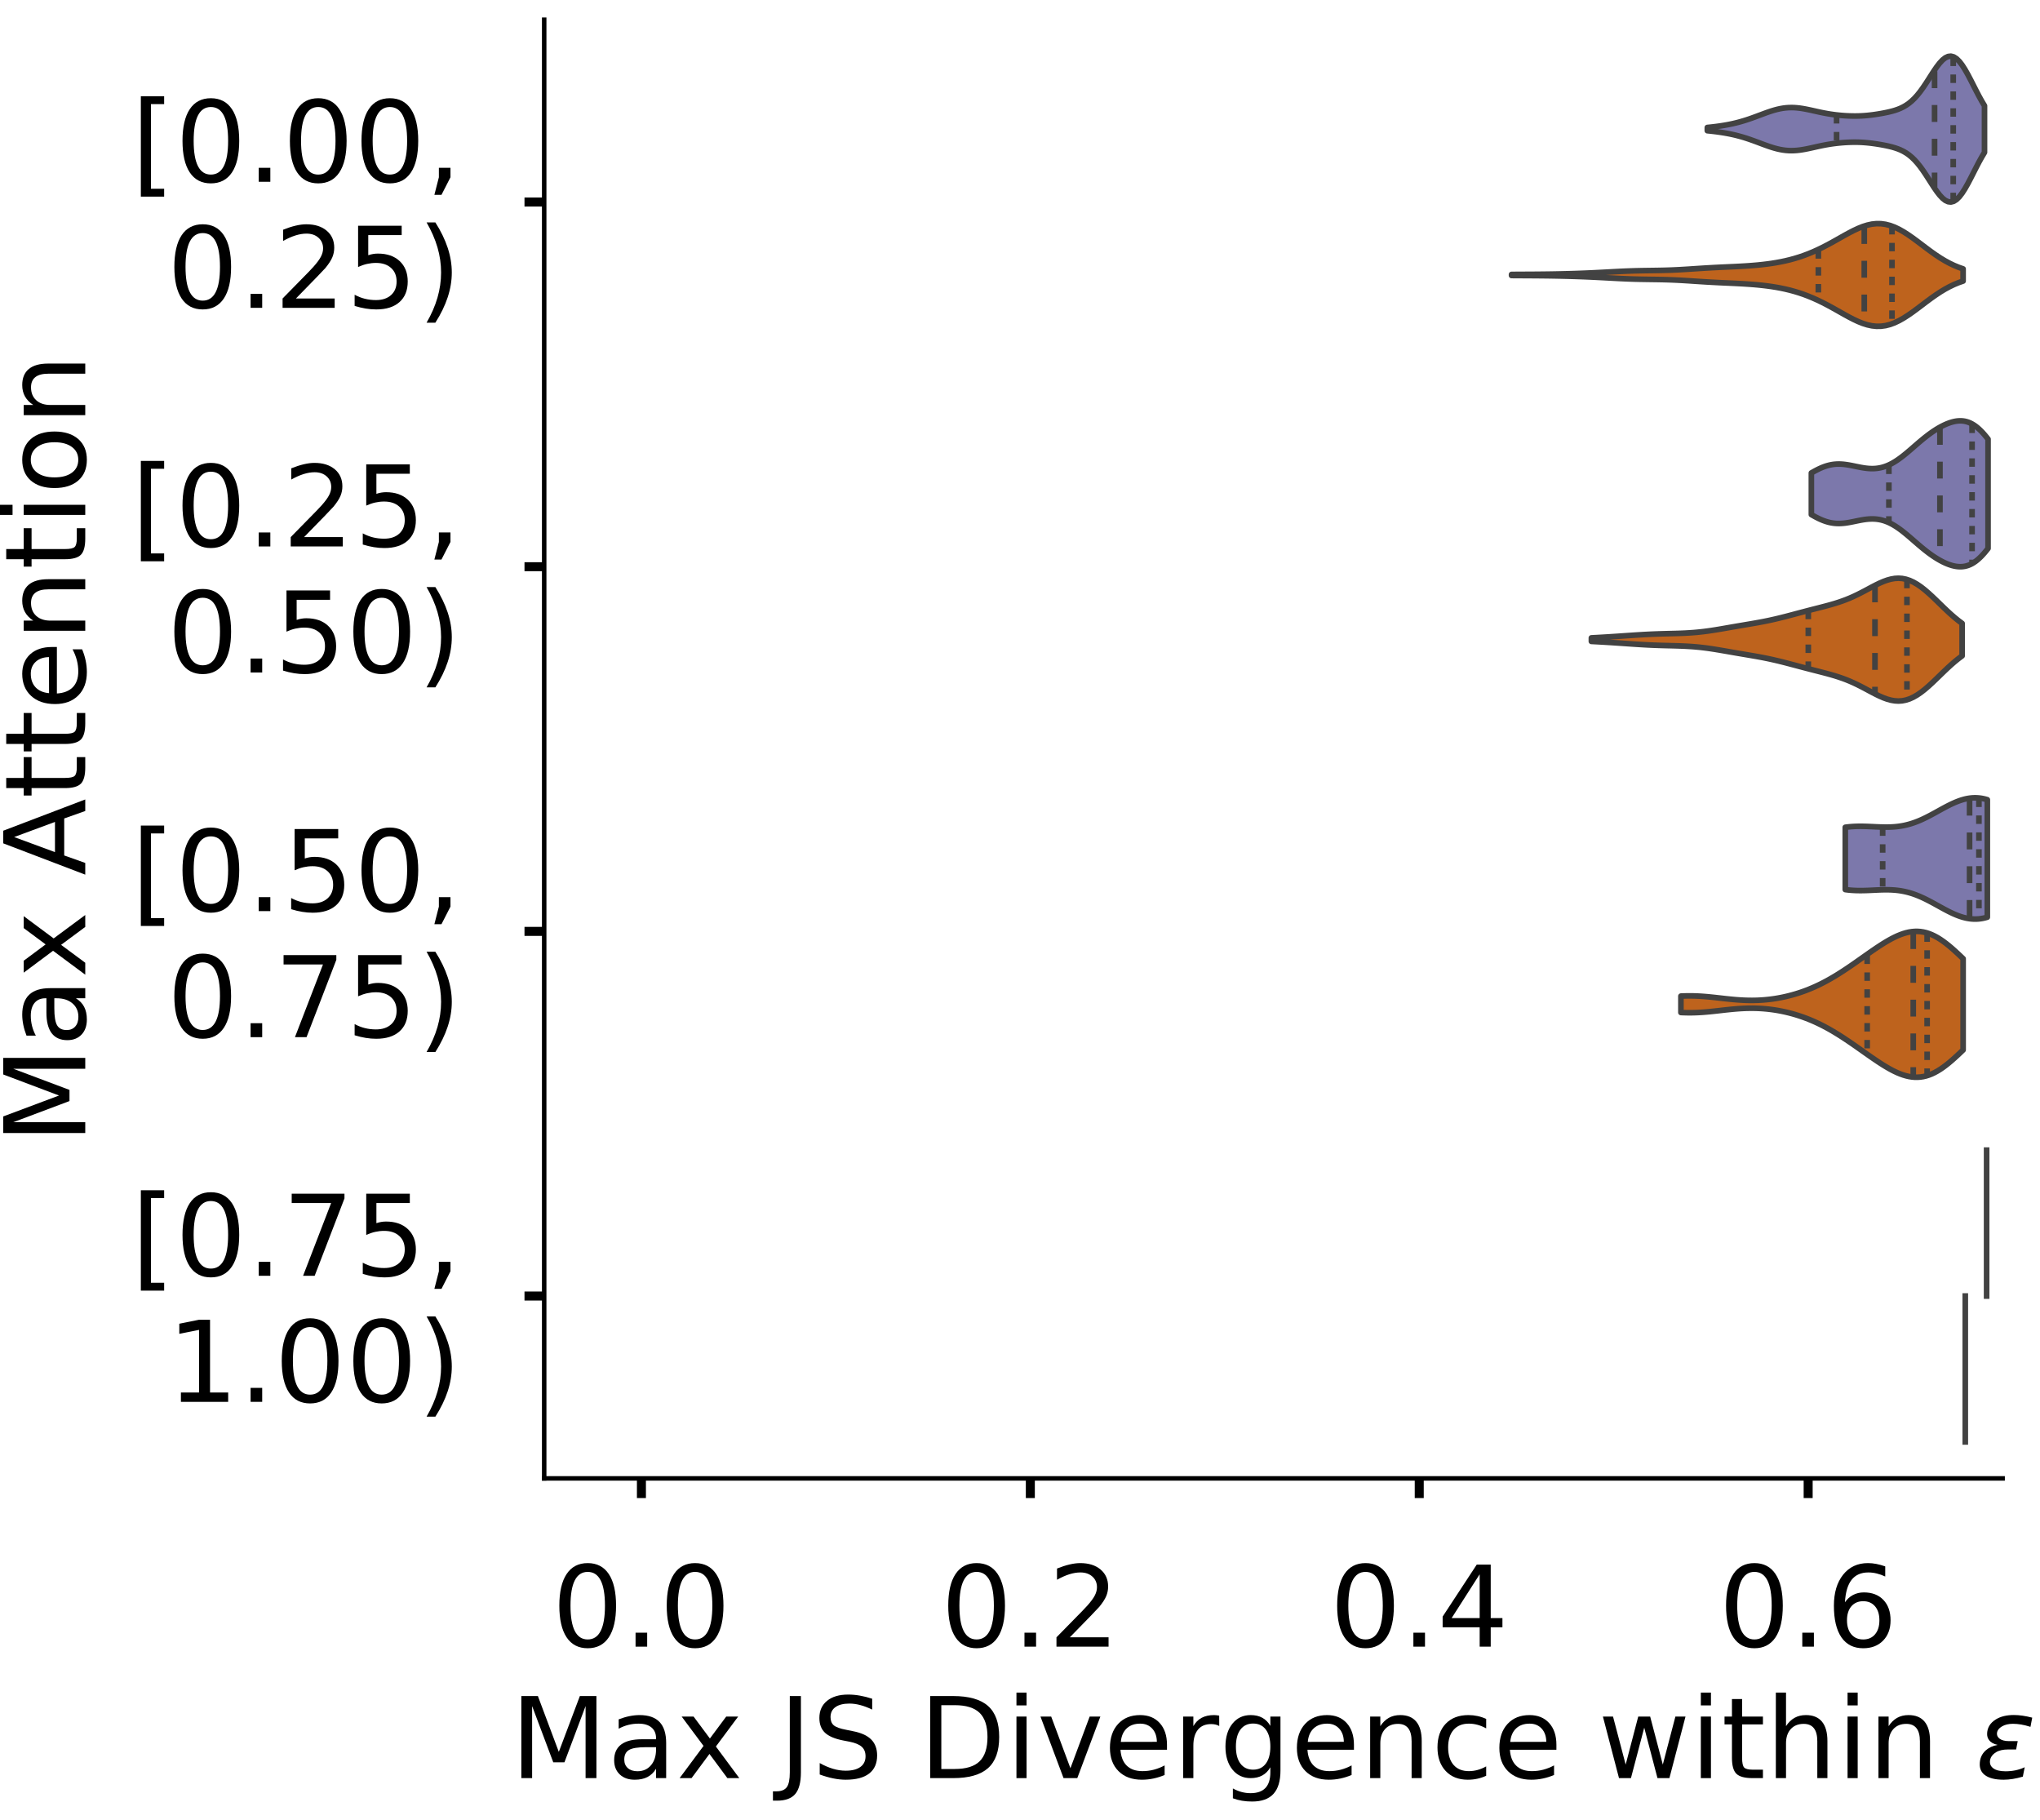 <?xml version="1.0" encoding="utf-8" standalone="no"?>
<!DOCTYPE svg PUBLIC "-//W3C//DTD SVG 1.1//EN"
  "http://www.w3.org/Graphics/SVG/1.1/DTD/svg11.dtd">
<!-- Created with matplotlib (https://matplotlib.org/) -->
<svg height="323.353pt" version="1.1" viewBox="0 0 362.497 323.353" width="362.497pt" xmlns="http://www.w3.org/2000/svg" xmlns:xlink="http://www.w3.org/1999/xlink">
 <defs>
  <style type="text/css">
*{stroke-linecap:butt;stroke-linejoin:round;}
  </style>
 </defs>
 <g id="figure_1">
  <g id="patch_1">
   <path d="M 0 323.353 
L 362.497 323.353 
L 362.497 -0 
L 0 -0 
z
" style="fill:#ffffff;"/>
  </g>
  <g id="axes_1">
   <g id="patch_2">
    <path d="M -273.813 262.653 
L -14.66 262.653 
L -14.66 3.5 
L -273.813 3.5 
z
" style="fill:#ffffff;"/>
   </g>
   <g id="patch_3">
    <path clip-path="url(#p3aa9bb5914)" d="M -262.034 262.653 
L -256.144 262.653 
L -256.144 262.653 
L -262.034 262.653 
z
" style="fill:#7570b3;opacity:0.6;stroke:#000000;stroke-linejoin:miter;stroke-width:0.5;"/>
   </g>
   <g id="patch_4">
    <path clip-path="url(#p3aa9bb5914)" d="M -256.144 262.653 
L -250.254 262.653 
L -250.254 262.653 
L -256.144 262.653 
z
" style="fill:#7570b3;opacity:0.6;stroke:#000000;stroke-linejoin:miter;stroke-width:0.5;"/>
   </g>
   <g id="patch_5">
    <path clip-path="url(#p3aa9bb5914)" d="M -250.254 262.653 
L -244.364 262.653 
L -244.364 262.653 
L -250.254 262.653 
z
" style="fill:#7570b3;opacity:0.6;stroke:#000000;stroke-linejoin:miter;stroke-width:0.5;"/>
   </g>
   <g id="patch_6">
    <path clip-path="url(#p3aa9bb5914)" d="M -244.364 262.653 
L -238.474 262.653 
L -238.474 262.653 
L -244.364 262.653 
z
" style="fill:#7570b3;opacity:0.6;stroke:#000000;stroke-linejoin:miter;stroke-width:0.5;"/>
   </g>
   <g id="patch_7">
    <path clip-path="url(#p3aa9bb5914)" d="M -238.474 262.653 
L -232.584 262.653 
L -232.584 262.653 
L -238.474 262.653 
z
" style="fill:#7570b3;opacity:0.6;stroke:#000000;stroke-linejoin:miter;stroke-width:0.5;"/>
   </g>
   <g id="patch_8">
    <path clip-path="url(#p3aa9bb5914)" d="M -232.584 262.653 
L -226.695 262.653 
L -226.695 262.653 
L -232.584 262.653 
z
" style="fill:#7570b3;opacity:0.6;stroke:#000000;stroke-linejoin:miter;stroke-width:0.5;"/>
   </g>
   <g id="patch_9">
    <path clip-path="url(#p3aa9bb5914)" d="M -226.695 262.653 
L -220.805 262.653 
L -220.805 262.653 
L -226.695 262.653 
z
" style="fill:#7570b3;opacity:0.6;stroke:#000000;stroke-linejoin:miter;stroke-width:0.5;"/>
   </g>
   <g id="patch_10">
    <path clip-path="url(#p3aa9bb5914)" d="M -220.805 262.653 
L -214.915 262.653 
L -214.915 262.653 
L -220.805 262.653 
z
" style="fill:#7570b3;opacity:0.6;stroke:#000000;stroke-linejoin:miter;stroke-width:0.5;"/>
   </g>
   <g id="patch_11">
    <path clip-path="url(#p3aa9bb5914)" d="M -214.915 262.653 
L -209.025 262.653 
L -209.025 262.653 
L -214.915 262.653 
z
" style="fill:#7570b3;opacity:0.6;stroke:#000000;stroke-linejoin:miter;stroke-width:0.5;"/>
   </g>
   <g id="patch_12">
    <path clip-path="url(#p3aa9bb5914)" d="M -209.025 262.653 
L -203.135 262.653 
L -203.135 262.653 
L -209.025 262.653 
z
" style="fill:#7570b3;opacity:0.6;stroke:#000000;stroke-linejoin:miter;stroke-width:0.5;"/>
   </g>
   <g id="patch_13">
    <path clip-path="url(#p3aa9bb5914)" d="M -203.135 262.653 
L -197.245 262.653 
L -197.245 262.653 
L -203.135 262.653 
z
" style="fill:#7570b3;opacity:0.6;stroke:#000000;stroke-linejoin:miter;stroke-width:0.5;"/>
   </g>
   <g id="patch_14">
    <path clip-path="url(#p3aa9bb5914)" d="M -197.245 262.653 
L -191.355 262.653 
L -191.355 262.653 
L -197.245 262.653 
z
" style="fill:#7570b3;opacity:0.6;stroke:#000000;stroke-linejoin:miter;stroke-width:0.5;"/>
   </g>
   <g id="patch_15">
    <path clip-path="url(#p3aa9bb5914)" d="M -191.355 262.653 
L -185.466 262.653 
L -185.466 262.653 
L -191.355 262.653 
z
" style="fill:#7570b3;opacity:0.6;stroke:#000000;stroke-linejoin:miter;stroke-width:0.5;"/>
   </g>
   <g id="patch_16">
    <path clip-path="url(#p3aa9bb5914)" d="M -185.466 262.653 
L -179.576 262.653 
L -179.576 262.653 
L -185.466 262.653 
z
" style="fill:#7570b3;opacity:0.6;stroke:#000000;stroke-linejoin:miter;stroke-width:0.5;"/>
   </g>
   <g id="patch_17">
    <path clip-path="url(#p3aa9bb5914)" d="M -179.576 262.653 
L -173.686 262.653 
L -173.686 262.653 
L -179.576 262.653 
z
" style="fill:#7570b3;opacity:0.6;stroke:#000000;stroke-linejoin:miter;stroke-width:0.5;"/>
   </g>
   <g id="patch_18">
    <path clip-path="url(#p3aa9bb5914)" d="M -173.686 262.653 
L -167.796 262.653 
L -167.796 262.653 
L -173.686 262.653 
z
" style="fill:#7570b3;opacity:0.6;stroke:#000000;stroke-linejoin:miter;stroke-width:0.5;"/>
   </g>
   <g id="patch_19">
    <path clip-path="url(#p3aa9bb5914)" d="M -167.796 262.653 
L -161.906 262.653 
L -161.906 262.653 
L -167.796 262.653 
z
" style="fill:#7570b3;opacity:0.6;stroke:#000000;stroke-linejoin:miter;stroke-width:0.5;"/>
   </g>
   <g id="patch_20">
    <path clip-path="url(#p3aa9bb5914)" d="M -161.906 262.653 
L -156.016 262.653 
L -156.016 262.653 
L -161.906 262.653 
z
" style="fill:#7570b3;opacity:0.6;stroke:#000000;stroke-linejoin:miter;stroke-width:0.5;"/>
   </g>
   <g id="patch_21">
    <path clip-path="url(#p3aa9bb5914)" d="M -156.016 262.653 
L -150.127 262.653 
L -150.127 262.653 
L -156.016 262.653 
z
" style="fill:#7570b3;opacity:0.6;stroke:#000000;stroke-linejoin:miter;stroke-width:0.5;"/>
   </g>
   <g id="patch_22">
    <path clip-path="url(#p3aa9bb5914)" d="M -150.127 262.653 
L -144.237 262.653 
L -144.237 262.653 
L -150.127 262.653 
z
" style="fill:#7570b3;opacity:0.6;stroke:#000000;stroke-linejoin:miter;stroke-width:0.5;"/>
   </g>
   <g id="patch_23">
    <path clip-path="url(#p3aa9bb5914)" d="M -144.237 262.653 
L -138.347 262.653 
L -138.347 262.653 
L -144.237 262.653 
z
" style="fill:#7570b3;opacity:0.6;stroke:#000000;stroke-linejoin:miter;stroke-width:0.5;"/>
   </g>
   <g id="patch_24">
    <path clip-path="url(#p3aa9bb5914)" d="M -138.347 262.653 
L -132.457 262.653 
L -132.457 262.653 
L -138.347 262.653 
z
" style="fill:#7570b3;opacity:0.6;stroke:#000000;stroke-linejoin:miter;stroke-width:0.5;"/>
   </g>
   <g id="patch_25">
    <path clip-path="url(#p3aa9bb5914)" d="M -132.457 262.653 
L -126.567 262.653 
L -126.567 262.653 
L -132.457 262.653 
z
" style="fill:#7570b3;opacity:0.6;stroke:#000000;stroke-linejoin:miter;stroke-width:0.5;"/>
   </g>
   <g id="patch_26">
    <path clip-path="url(#p3aa9bb5914)" d="M -126.567 262.653 
L -120.677 262.653 
L -120.677 262.653 
L -126.567 262.653 
z
" style="fill:#7570b3;opacity:0.6;stroke:#000000;stroke-linejoin:miter;stroke-width:0.5;"/>
   </g>
   <g id="patch_27">
    <path clip-path="url(#p3aa9bb5914)" d="M -120.677 262.653 
L -114.787 262.653 
L -114.787 262.653 
L -120.677 262.653 
z
" style="fill:#7570b3;opacity:0.6;stroke:#000000;stroke-linejoin:miter;stroke-width:0.5;"/>
   </g>
   <g id="patch_28">
    <path clip-path="url(#p3aa9bb5914)" d="M -114.787 262.653 
L -108.898 262.653 
L -108.898 262.653 
L -114.787 262.653 
z
" style="fill:#7570b3;opacity:0.6;stroke:#000000;stroke-linejoin:miter;stroke-width:0.5;"/>
   </g>
   <g id="patch_29">
    <path clip-path="url(#p3aa9bb5914)" d="M -108.898 262.653 
L -103.008 262.653 
L -103.008 262.653 
L -108.898 262.653 
z
" style="fill:#7570b3;opacity:0.6;stroke:#000000;stroke-linejoin:miter;stroke-width:0.5;"/>
   </g>
   <g id="patch_30">
    <path clip-path="url(#p3aa9bb5914)" d="M -103.008 262.653 
L -97.118 262.653 
L -97.118 262.653 
L -103.008 262.653 
z
" style="fill:#7570b3;opacity:0.6;stroke:#000000;stroke-linejoin:miter;stroke-width:0.5;"/>
   </g>
   <g id="patch_31">
    <path clip-path="url(#p3aa9bb5914)" d="M -97.118 262.653 
L -91.228 262.653 
L -91.228 262.653 
L -97.118 262.653 
z
" style="fill:#7570b3;opacity:0.6;stroke:#000000;stroke-linejoin:miter;stroke-width:0.5;"/>
   </g>
   <g id="patch_32">
    <path clip-path="url(#p3aa9bb5914)" d="M -91.228 262.653 
L -85.338 262.653 
L -85.338 262.653 
L -91.228 262.653 
z
" style="fill:#7570b3;opacity:0.6;stroke:#000000;stroke-linejoin:miter;stroke-width:0.5;"/>
   </g>
   <g id="patch_33">
    <path clip-path="url(#p3aa9bb5914)" d="M -85.338 262.653 
L -79.448 262.653 
L -79.448 262.653 
L -85.338 262.653 
z
" style="fill:#7570b3;opacity:0.6;stroke:#000000;stroke-linejoin:miter;stroke-width:0.5;"/>
   </g>
   <g id="patch_34">
    <path clip-path="url(#p3aa9bb5914)" d="M -79.448 262.653 
L -73.558 262.653 
L -73.558 258.298 
L -79.448 258.298 
z
" style="fill:#7570b3;opacity:0.6;stroke:#000000;stroke-linejoin:miter;stroke-width:0.5;"/>
   </g>
   <g id="patch_35">
    <path clip-path="url(#p3aa9bb5914)" d="M -73.558 262.653 
L -67.669 262.653 
L -67.669 239.424 
L -73.558 239.424 
z
" style="fill:#7570b3;opacity:0.6;stroke:#000000;stroke-linejoin:miter;stroke-width:0.5;"/>
   </g>
   <g id="patch_36">
    <path clip-path="url(#p3aa9bb5914)" d="M -67.669 262.653 
L -61.779 262.653 
L -61.779 204.58 
L -67.669 204.58 
z
" style="fill:#7570b3;opacity:0.6;stroke:#000000;stroke-linejoin:miter;stroke-width:0.5;"/>
   </g>
   <g id="patch_37">
    <path clip-path="url(#p3aa9bb5914)" d="M -61.779 262.653 
L -55.889 262.653 
L -55.889 212.323 
L -61.779 212.323 
z
" style="fill:#7570b3;opacity:0.6;stroke:#000000;stroke-linejoin:miter;stroke-width:0.5;"/>
   </g>
   <g id="patch_38">
    <path clip-path="url(#p3aa9bb5914)" d="M -55.889 262.653 
L -49.999 262.653 
L -49.999 227.809 
L -55.889 227.809 
z
" style="fill:#7570b3;opacity:0.6;stroke:#000000;stroke-linejoin:miter;stroke-width:0.5;"/>
   </g>
   <g id="patch_39">
    <path clip-path="url(#p3aa9bb5914)" d="M -49.999 262.653 
L -44.109 262.653 
L -44.109 219.582 
L -49.999 219.582 
z
" style="fill:#7570b3;opacity:0.6;stroke:#000000;stroke-linejoin:miter;stroke-width:0.5;"/>
   </g>
   <g id="patch_40">
    <path clip-path="url(#p3aa9bb5914)" d="M -44.109 262.653 
L -38.219 262.653 
L -38.219 191.029 
L -44.109 191.029 
z
" style="fill:#7570b3;opacity:0.6;stroke:#000000;stroke-linejoin:miter;stroke-width:0.5;"/>
   </g>
   <g id="patch_41">
    <path clip-path="url(#p3aa9bb5914)" d="M -38.219 262.653 
L -32.33 262.653 
L -32.33 15.841 
L -38.219 15.841 
z
" style="fill:#7570b3;opacity:0.6;stroke:#000000;stroke-linejoin:miter;stroke-width:0.5;"/>
   </g>
   <g id="patch_42">
    <path clip-path="url(#p3aa9bb5914)" d="M -32.33 262.653 
L -26.44 262.653 
L -26.44 220.55 
L -32.33 220.55 
z
" style="fill:#7570b3;opacity:0.6;stroke:#000000;stroke-linejoin:miter;stroke-width:0.5;"/>
   </g>
   <g id="patch_43">
    <path clip-path="url(#p3aa9bb5914)" d="M -262.034 262.653 
L -256.144 262.653 
L -256.144 262.653 
L -262.034 262.653 
z
" style="fill:#d95f02;opacity:0.6;stroke:#000000;stroke-linejoin:miter;stroke-width:0.5;"/>
   </g>
   <g id="patch_44">
    <path clip-path="url(#p3aa9bb5914)" d="M -256.144 262.653 
L -250.254 262.653 
L -250.254 262.653 
L -256.144 262.653 
z
" style="fill:#d95f02;opacity:0.6;stroke:#000000;stroke-linejoin:miter;stroke-width:0.5;"/>
   </g>
   <g id="patch_45">
    <path clip-path="url(#p3aa9bb5914)" d="M -250.254 262.653 
L -244.364 262.653 
L -244.364 262.653 
L -250.254 262.653 
z
" style="fill:#d95f02;opacity:0.6;stroke:#000000;stroke-linejoin:miter;stroke-width:0.5;"/>
   </g>
   <g id="patch_46">
    <path clip-path="url(#p3aa9bb5914)" d="M -244.364 262.653 
L -238.474 262.653 
L -238.474 262.653 
L -244.364 262.653 
z
" style="fill:#d95f02;opacity:0.6;stroke:#000000;stroke-linejoin:miter;stroke-width:0.5;"/>
   </g>
   <g id="patch_47">
    <path clip-path="url(#p3aa9bb5914)" d="M -238.474 262.653 
L -232.584 262.653 
L -232.584 262.653 
L -238.474 262.653 
z
" style="fill:#d95f02;opacity:0.6;stroke:#000000;stroke-linejoin:miter;stroke-width:0.5;"/>
   </g>
   <g id="patch_48">
    <path clip-path="url(#p3aa9bb5914)" d="M -232.584 262.653 
L -226.695 262.653 
L -226.695 262.653 
L -232.584 262.653 
z
" style="fill:#d95f02;opacity:0.6;stroke:#000000;stroke-linejoin:miter;stroke-width:0.5;"/>
   </g>
   <g id="patch_49">
    <path clip-path="url(#p3aa9bb5914)" d="M -226.695 262.653 
L -220.805 262.653 
L -220.805 262.653 
L -226.695 262.653 
z
" style="fill:#d95f02;opacity:0.6;stroke:#000000;stroke-linejoin:miter;stroke-width:0.5;"/>
   </g>
   <g id="patch_50">
    <path clip-path="url(#p3aa9bb5914)" d="M -220.805 262.653 
L -214.915 262.653 
L -214.915 262.653 
L -220.805 262.653 
z
" style="fill:#d95f02;opacity:0.6;stroke:#000000;stroke-linejoin:miter;stroke-width:0.5;"/>
   </g>
   <g id="patch_51">
    <path clip-path="url(#p3aa9bb5914)" d="M -214.915 262.653 
L -209.025 262.653 
L -209.025 262.653 
L -214.915 262.653 
z
" style="fill:#d95f02;opacity:0.6;stroke:#000000;stroke-linejoin:miter;stroke-width:0.5;"/>
   </g>
   <g id="patch_52">
    <path clip-path="url(#p3aa9bb5914)" d="M -209.025 262.653 
L -203.135 262.653 
L -203.135 262.653 
L -209.025 262.653 
z
" style="fill:#d95f02;opacity:0.6;stroke:#000000;stroke-linejoin:miter;stroke-width:0.5;"/>
   </g>
   <g id="patch_53">
    <path clip-path="url(#p3aa9bb5914)" d="M -203.135 262.653 
L -197.245 262.653 
L -197.245 262.653 
L -203.135 262.653 
z
" style="fill:#d95f02;opacity:0.6;stroke:#000000;stroke-linejoin:miter;stroke-width:0.5;"/>
   </g>
   <g id="patch_54">
    <path clip-path="url(#p3aa9bb5914)" d="M -197.245 262.653 
L -191.355 262.653 
L -191.355 262.653 
L -197.245 262.653 
z
" style="fill:#d95f02;opacity:0.6;stroke:#000000;stroke-linejoin:miter;stroke-width:0.5;"/>
   </g>
   <g id="patch_55">
    <path clip-path="url(#p3aa9bb5914)" d="M -191.355 262.653 
L -185.466 262.653 
L -185.466 262.653 
L -191.355 262.653 
z
" style="fill:#d95f02;opacity:0.6;stroke:#000000;stroke-linejoin:miter;stroke-width:0.5;"/>
   </g>
   <g id="patch_56">
    <path clip-path="url(#p3aa9bb5914)" d="M -185.466 262.653 
L -179.576 262.653 
L -179.576 262.653 
L -185.466 262.653 
z
" style="fill:#d95f02;opacity:0.6;stroke:#000000;stroke-linejoin:miter;stroke-width:0.5;"/>
   </g>
   <g id="patch_57">
    <path clip-path="url(#p3aa9bb5914)" d="M -179.576 262.653 
L -173.686 262.653 
L -173.686 262.653 
L -179.576 262.653 
z
" style="fill:#d95f02;opacity:0.6;stroke:#000000;stroke-linejoin:miter;stroke-width:0.5;"/>
   </g>
   <g id="patch_58">
    <path clip-path="url(#p3aa9bb5914)" d="M -173.686 262.653 
L -167.796 262.653 
L -167.796 262.653 
L -173.686 262.653 
z
" style="fill:#d95f02;opacity:0.6;stroke:#000000;stroke-linejoin:miter;stroke-width:0.5;"/>
   </g>
   <g id="patch_59">
    <path clip-path="url(#p3aa9bb5914)" d="M -167.796 262.653 
L -161.906 262.653 
L -161.906 262.653 
L -167.796 262.653 
z
" style="fill:#d95f02;opacity:0.6;stroke:#000000;stroke-linejoin:miter;stroke-width:0.5;"/>
   </g>
   <g id="patch_60">
    <path clip-path="url(#p3aa9bb5914)" d="M -161.906 262.653 
L -156.016 262.653 
L -156.016 262.653 
L -161.906 262.653 
z
" style="fill:#d95f02;opacity:0.6;stroke:#000000;stroke-linejoin:miter;stroke-width:0.5;"/>
   </g>
   <g id="patch_61">
    <path clip-path="url(#p3aa9bb5914)" d="M -156.016 262.653 
L -150.127 262.653 
L -150.127 262.653 
L -156.016 262.653 
z
" style="fill:#d95f02;opacity:0.6;stroke:#000000;stroke-linejoin:miter;stroke-width:0.5;"/>
   </g>
   <g id="patch_62">
    <path clip-path="url(#p3aa9bb5914)" d="M -150.127 262.653 
L -144.237 262.653 
L -144.237 262.653 
L -150.127 262.653 
z
" style="fill:#d95f02;opacity:0.6;stroke:#000000;stroke-linejoin:miter;stroke-width:0.5;"/>
   </g>
   <g id="patch_63">
    <path clip-path="url(#p3aa9bb5914)" d="M -144.237 262.653 
L -138.347 262.653 
L -138.347 262.653 
L -144.237 262.653 
z
" style="fill:#d95f02;opacity:0.6;stroke:#000000;stroke-linejoin:miter;stroke-width:0.5;"/>
   </g>
   <g id="patch_64">
    <path clip-path="url(#p3aa9bb5914)" d="M -138.347 262.653 
L -132.457 262.653 
L -132.457 262.653 
L -138.347 262.653 
z
" style="fill:#d95f02;opacity:0.6;stroke:#000000;stroke-linejoin:miter;stroke-width:0.5;"/>
   </g>
   <g id="patch_65">
    <path clip-path="url(#p3aa9bb5914)" d="M -132.457 262.653 
L -126.567 262.653 
L -126.567 262.653 
L -132.457 262.653 
z
" style="fill:#d95f02;opacity:0.6;stroke:#000000;stroke-linejoin:miter;stroke-width:0.5;"/>
   </g>
   <g id="patch_66">
    <path clip-path="url(#p3aa9bb5914)" d="M -126.567 262.653 
L -120.677 262.653 
L -120.677 262.653 
L -126.567 262.653 
z
" style="fill:#d95f02;opacity:0.6;stroke:#000000;stroke-linejoin:miter;stroke-width:0.5;"/>
   </g>
   <g id="patch_67">
    <path clip-path="url(#p3aa9bb5914)" d="M -120.677 262.653 
L -114.787 262.653 
L -114.787 262.653 
L -120.677 262.653 
z
" style="fill:#d95f02;opacity:0.6;stroke:#000000;stroke-linejoin:miter;stroke-width:0.5;"/>
   </g>
   <g id="patch_68">
    <path clip-path="url(#p3aa9bb5914)" d="M -114.787 262.653 
L -108.898 262.653 
L -108.898 261.311 
L -114.787 261.311 
z
" style="fill:#d95f02;opacity:0.6;stroke:#000000;stroke-linejoin:miter;stroke-width:0.5;"/>
   </g>
   <g id="patch_69">
    <path clip-path="url(#p3aa9bb5914)" d="M -108.898 262.653 
L -103.008 262.653 
L -103.008 262.653 
L -108.898 262.653 
z
" style="fill:#d95f02;opacity:0.6;stroke:#000000;stroke-linejoin:miter;stroke-width:0.5;"/>
   </g>
   <g id="patch_70">
    <path clip-path="url(#p3aa9bb5914)" d="M -103.008 262.653 
L -97.118 262.653 
L -97.118 258.627 
L -103.008 258.627 
z
" style="fill:#d95f02;opacity:0.6;stroke:#000000;stroke-linejoin:miter;stroke-width:0.5;"/>
   </g>
   <g id="patch_71">
    <path clip-path="url(#p3aa9bb5914)" d="M -97.118 262.653 
L -91.228 262.653 
L -91.228 257.285 
L -97.118 257.285 
z
" style="fill:#d95f02;opacity:0.6;stroke:#000000;stroke-linejoin:miter;stroke-width:0.5;"/>
   </g>
   <g id="patch_72">
    <path clip-path="url(#p3aa9bb5914)" d="M -91.228 262.653 
L -85.338 262.653 
L -85.338 249.232 
L -91.228 249.232 
z
" style="fill:#d95f02;opacity:0.6;stroke:#000000;stroke-linejoin:miter;stroke-width:0.5;"/>
   </g>
   <g id="patch_73">
    <path clip-path="url(#p3aa9bb5914)" d="M -85.338 262.653 
L -79.448 262.653 
L -79.448 251.916 
L -85.338 251.916 
z
" style="fill:#d95f02;opacity:0.6;stroke:#000000;stroke-linejoin:miter;stroke-width:0.5;"/>
   </g>
   <g id="patch_74">
    <path clip-path="url(#p3aa9bb5914)" d="M -79.448 262.653 
L -73.558 262.653 
L -73.558 243.863 
L -79.448 243.863 
z
" style="fill:#d95f02;opacity:0.6;stroke:#000000;stroke-linejoin:miter;stroke-width:0.5;"/>
   </g>
   <g id="patch_75">
    <path clip-path="url(#p3aa9bb5914)" d="M -73.558 262.653 
L -67.669 262.653 
L -67.669 235.81 
L -73.558 235.81 
z
" style="fill:#d95f02;opacity:0.6;stroke:#000000;stroke-linejoin:miter;stroke-width:0.5;"/>
   </g>
   <g id="patch_76">
    <path clip-path="url(#p3aa9bb5914)" d="M -67.669 262.653 
L -61.779 262.653 
L -61.779 227.757 
L -67.669 227.757 
z
" style="fill:#d95f02;opacity:0.6;stroke:#000000;stroke-linejoin:miter;stroke-width:0.5;"/>
   </g>
   <g id="patch_77">
    <path clip-path="url(#p3aa9bb5914)" d="M -61.779 262.653 
L -55.889 262.653 
L -55.889 202.256 
L -61.779 202.256 
z
" style="fill:#d95f02;opacity:0.6;stroke:#000000;stroke-linejoin:miter;stroke-width:0.5;"/>
   </g>
   <g id="patch_78">
    <path clip-path="url(#p3aa9bb5914)" d="M -55.889 262.653 
L -49.999 262.653 
L -49.999 164.676 
L -55.889 164.676 
z
" style="fill:#d95f02;opacity:0.6;stroke:#000000;stroke-linejoin:miter;stroke-width:0.5;"/>
   </g>
   <g id="patch_79">
    <path clip-path="url(#p3aa9bb5914)" d="M -49.999 262.653 
L -44.109 262.653 
L -44.109 109.647 
L -49.999 109.647 
z
" style="fill:#d95f02;opacity:0.6;stroke:#000000;stroke-linejoin:miter;stroke-width:0.5;"/>
   </g>
   <g id="patch_80">
    <path clip-path="url(#p3aa9bb5914)" d="M -44.109 262.653 
L -38.219 262.653 
L -38.219 141.859 
L -44.109 141.859 
z
" style="fill:#d95f02;opacity:0.6;stroke:#000000;stroke-linejoin:miter;stroke-width:0.5;"/>
   </g>
   <g id="patch_81">
    <path clip-path="url(#p3aa9bb5914)" d="M -38.219 262.653 
L -32.33 262.653 
L -32.33 235.81 
L -38.219 235.81 
z
" style="fill:#d95f02;opacity:0.6;stroke:#000000;stroke-linejoin:miter;stroke-width:0.5;"/>
   </g>
   <g id="patch_82">
    <path clip-path="url(#p3aa9bb5914)" d="M -32.33 262.653 
L -26.44 262.653 
L -26.44 262.653 
L -32.33 262.653 
z
" style="fill:#d95f02;opacity:0.6;stroke:#000000;stroke-linejoin:miter;stroke-width:0.5;"/>
   </g>
   <g id="matplotlib.axis_1">
    <g id="xtick_1">
     <g id="line2d_1">
      <defs>
       <path d="M 0 0 
L 0 3.5 
" id="m6db22f3216" style="stroke:#000000;stroke-width:1.6;"/>
      </defs>
      <g/>
     </g>
     <g id="text_1">
      <!-- 0.0 -->
      <defs>
       <path d="M 31.781 66.406 
Q 24.172 66.406 20.328 58.906 
Q 16.5 51.422 16.5 36.375 
Q 16.5 21.391 20.328 13.891 
Q 24.172 6.391 31.781 6.391 
Q 39.453 6.391 43.281 13.891 
Q 47.125 21.391 47.125 36.375 
Q 47.125 51.422 43.281 58.906 
Q 39.453 66.406 31.781 66.406 
z
M 31.781 74.219 
Q 44.047 74.219 50.516 64.516 
Q 56.984 54.828 56.984 36.375 
Q 56.984 17.969 50.516 8.266 
Q 44.047 -1.422 31.781 -1.422 
Q 19.531 -1.422 13.062 8.266 
Q 6.594 17.969 6.594 36.375 
Q 6.594 54.828 13.062 64.516 
Q 19.531 74.219 31.781 74.219 
z
" id="DejaVuSans-48"/>
       <path d="M 10.688 12.406 
L 21 12.406 
L 21 0 
L 10.688 0 
z
" id="DejaVuSans-46"/>
      </defs>
      <g transform="translate(-277.937 292.55)scale(0.2 -0.2)">
       <use xlink:href="#DejaVuSans-48"/>
       <use x="63.623" xlink:href="#DejaVuSans-46"/>
       <use x="95.41" xlink:href="#DejaVuSans-48"/>
      </g>
     </g>
    </g>
    <g id="xtick_2">
     <g id="line2d_2">
      <g/>
     </g>
     <g id="text_2">
      <!-- 0.2 -->
      <defs>
       <path d="M 19.188 8.297 
L 53.609 8.297 
L 53.609 0 
L 7.328 0 
L 7.328 8.297 
Q 12.938 14.109 22.625 23.891 
Q 32.328 33.688 34.812 36.531 
Q 39.547 41.844 41.422 45.531 
Q 43.312 49.219 43.312 52.781 
Q 43.312 58.594 39.234 62.25 
Q 35.156 65.922 28.609 65.922 
Q 23.969 65.922 18.812 64.312 
Q 13.672 62.703 7.812 59.422 
L 7.812 69.391 
Q 13.766 71.781 18.938 73 
Q 24.125 74.219 28.422 74.219 
Q 39.75 74.219 46.484 68.547 
Q 53.219 62.891 53.219 53.422 
Q 53.219 48.922 51.531 44.891 
Q 49.859 40.875 45.406 35.406 
Q 44.188 33.984 37.641 27.219 
Q 31.109 20.453 19.188 8.297 
z
" id="DejaVuSans-50"/>
      </defs>
      <g transform="translate(-210.624 292.55)scale(0.2 -0.2)">
       <use xlink:href="#DejaVuSans-48"/>
       <use x="63.623" xlink:href="#DejaVuSans-46"/>
       <use x="95.41" xlink:href="#DejaVuSans-50"/>
      </g>
     </g>
    </g>
    <g id="xtick_3">
     <g id="line2d_3">
      <g/>
     </g>
     <g id="text_3">
      <!-- 0.4 -->
      <defs>
       <path d="M 37.797 64.312 
L 12.891 25.391 
L 37.797 25.391 
z
M 35.203 72.906 
L 47.609 72.906 
L 47.609 25.391 
L 58.016 25.391 
L 58.016 17.188 
L 47.609 17.188 
L 47.609 0 
L 37.797 0 
L 37.797 17.188 
L 4.891 17.188 
L 4.891 26.703 
z
" id="DejaVuSans-52"/>
      </defs>
      <g transform="translate(-143.312 292.55)scale(0.2 -0.2)">
       <use xlink:href="#DejaVuSans-48"/>
       <use x="63.623" xlink:href="#DejaVuSans-46"/>
       <use x="95.41" xlink:href="#DejaVuSans-52"/>
      </g>
     </g>
    </g>
    <g id="xtick_4">
     <g id="line2d_4">
      <g/>
     </g>
     <g id="text_4">
      <!-- 0.6 -->
      <defs>
       <path d="M 33.016 40.375 
Q 26.375 40.375 22.484 35.828 
Q 18.609 31.297 18.609 23.391 
Q 18.609 15.531 22.484 10.953 
Q 26.375 6.391 33.016 6.391 
Q 39.656 6.391 43.531 10.953 
Q 47.406 15.531 47.406 23.391 
Q 47.406 31.297 43.531 35.828 
Q 39.656 40.375 33.016 40.375 
z
M 52.594 71.297 
L 52.594 62.312 
Q 48.875 64.062 45.094 64.984 
Q 41.312 65.922 37.594 65.922 
Q 27.828 65.922 22.672 59.328 
Q 17.531 52.734 16.797 39.406 
Q 19.672 43.656 24.016 45.922 
Q 28.375 48.188 33.594 48.188 
Q 44.578 48.188 50.953 41.516 
Q 57.328 34.859 57.328 23.391 
Q 57.328 12.156 50.688 5.359 
Q 44.047 -1.422 33.016 -1.422 
Q 20.359 -1.422 13.672 8.266 
Q 6.984 17.969 6.984 36.375 
Q 6.984 53.656 15.188 63.938 
Q 23.391 74.219 37.203 74.219 
Q 40.922 74.219 44.703 73.484 
Q 48.484 72.75 52.594 71.297 
z
" id="DejaVuSans-54"/>
      </defs>
      <g transform="translate(-75.999 292.55)scale(0.2 -0.2)">
       <use xlink:href="#DejaVuSans-48"/>
       <use x="63.623" xlink:href="#DejaVuSans-46"/>
       <use x="95.41" xlink:href="#DejaVuSans-54"/>
      </g>
     </g>
    </g>
    <g id="text_5">
     <!--   -->
     <defs>
      <path id="DejaVuSans-32"/>
     </defs>
     <g transform="translate(-147.415 315.906)scale(0.2 -0.2)">
      <use xlink:href="#DejaVuSans-32"/>
     </g>
    </g>
   </g>
   <g id="matplotlib.axis_2">
    <g id="ytick_1">
     <g id="line2d_5">
      <defs>
       <path d="M 0 0 
L -3.5 0 
" id="mb99468ba40" style="stroke:#000000;stroke-width:1.6;"/>
      </defs>
      <g/>
     </g>
     <g id="text_6">
      <!-- 0.0 -->
      <g transform="translate(-320.32 270.252)scale(0.2 -0.2)">
       <use xlink:href="#DejaVuSans-48"/>
       <use x="63.623" xlink:href="#DejaVuSans-46"/>
       <use x="95.41" xlink:href="#DejaVuSans-48"/>
      </g>
     </g>
    </g>
    <g id="ytick_2">
     <g id="line2d_6">
      <g/>
     </g>
     <g id="text_7">
      <!-- 0.1 -->
      <defs>
       <path d="M 12.406 8.297 
L 28.516 8.297 
L 28.516 63.922 
L 10.984 60.406 
L 10.984 69.391 
L 28.422 72.906 
L 38.281 72.906 
L 38.281 8.297 
L 54.391 8.297 
L 54.391 0 
L 12.406 0 
z
" id="DejaVuSans-49"/>
      </defs>
      <g transform="translate(-320.32 212.807)scale(0.2 -0.2)">
       <use xlink:href="#DejaVuSans-48"/>
       <use x="63.623" xlink:href="#DejaVuSans-46"/>
       <use x="95.41" xlink:href="#DejaVuSans-49"/>
      </g>
     </g>
    </g>
    <g id="ytick_3">
     <g id="line2d_7">
      <g/>
     </g>
     <g id="text_8">
      <!-- 0.2 -->
      <g transform="translate(-320.32 155.363)scale(0.2 -0.2)">
       <use xlink:href="#DejaVuSans-48"/>
       <use x="63.623" xlink:href="#DejaVuSans-46"/>
       <use x="95.41" xlink:href="#DejaVuSans-50"/>
      </g>
     </g>
    </g>
    <g id="ytick_4">
     <g id="line2d_8">
      <g/>
     </g>
     <g id="text_9">
      <!-- 0.3 -->
      <defs>
       <path d="M 40.578 39.312 
Q 47.656 37.797 51.625 33 
Q 55.609 28.219 55.609 21.188 
Q 55.609 10.406 48.188 4.484 
Q 40.766 -1.422 27.094 -1.422 
Q 22.516 -1.422 17.656 -0.516 
Q 12.797 0.391 7.625 2.203 
L 7.625 11.719 
Q 11.719 9.328 16.594 8.109 
Q 21.484 6.891 26.812 6.891 
Q 36.078 6.891 40.938 10.547 
Q 45.797 14.203 45.797 21.188 
Q 45.797 27.641 41.281 31.266 
Q 36.766 34.906 28.719 34.906 
L 20.219 34.906 
L 20.219 43.016 
L 29.109 43.016 
Q 36.375 43.016 40.234 45.922 
Q 44.094 48.828 44.094 54.297 
Q 44.094 59.906 40.109 62.906 
Q 36.141 65.922 28.719 65.922 
Q 24.656 65.922 20.016 65.031 
Q 15.375 64.156 9.812 62.312 
L 9.812 71.094 
Q 15.438 72.656 20.344 73.438 
Q 25.25 74.219 29.594 74.219 
Q 40.828 74.219 47.359 69.109 
Q 53.906 64.016 53.906 55.328 
Q 53.906 49.266 50.438 45.094 
Q 46.969 40.922 40.578 39.312 
z
" id="DejaVuSans-51"/>
      </defs>
      <g transform="translate(-320.32 97.918)scale(0.2 -0.2)">
       <use xlink:href="#DejaVuSans-48"/>
       <use x="63.623" xlink:href="#DejaVuSans-46"/>
       <use x="95.41" xlink:href="#DejaVuSans-51"/>
      </g>
     </g>
    </g>
    <g id="ytick_5">
     <g id="line2d_9">
      <g/>
     </g>
     <g id="text_10">
      <!-- 0.4 -->
      <g transform="translate(-320.32 40.474)scale(0.2 -0.2)">
       <use xlink:href="#DejaVuSans-48"/>
       <use x="63.623" xlink:href="#DejaVuSans-46"/>
       <use x="95.41" xlink:href="#DejaVuSans-52"/>
      </g>
     </g>
    </g>
    <g id="text_11">
     <!--   -->
     <g transform="translate(-327.98 135.873)rotate(-90)scale(0.176 -0.176)">
      <use xlink:href="#DejaVuSans-32"/>
     </g>
    </g>
   </g>
   <g id="patch_83">
    <path style="fill:none;stroke:#000000;stroke-linecap:square;stroke-linejoin:miter;stroke-width:0.8;"/>
   </g>
   <g id="patch_84">
    <path style="fill:none;stroke:#000000;stroke-linecap:square;stroke-linejoin:miter;stroke-width:0.8;"/>
   </g>
  </g>
  <g id="axes_2">
   <g id="patch_85">
    <path d="M 96.7 262.653 
L 355.853 262.653 
L 355.853 3.5 
L 96.7 3.5 
z
" style="fill:#ffffff;"/>
   </g>
   <g id="PolyCollection_1">
    <defs>
     <path d="M 303.382 -300.129 
L 303.382 -300.705 
L 303.879 -300.755 
L 304.377 -300.81 
L 304.874 -300.87 
L 305.372 -300.936 
L 305.869 -301.008 
L 306.367 -301.088 
L 306.865 -301.175 
L 307.362 -301.271 
L 307.86 -301.376 
L 308.357 -301.491 
L 308.855 -301.616 
L 309.352 -301.752 
L 309.85 -301.898 
L 310.347 -302.054 
L 310.845 -302.22 
L 311.342 -302.394 
L 311.84 -302.574 
L 312.337 -302.759 
L 312.835 -302.945 
L 313.332 -303.131 
L 313.83 -303.313 
L 314.327 -303.487 
L 314.825 -303.651 
L 315.322 -303.8 
L 315.82 -303.931 
L 316.318 -304.042 
L 316.815 -304.13 
L 317.313 -304.194 
L 317.81 -304.232 
L 318.308 -304.245 
L 318.805 -304.234 
L 319.303 -304.199 
L 319.8 -304.144 
L 320.298 -304.071 
L 320.795 -303.983 
L 321.293 -303.884 
L 321.79 -303.778 
L 322.288 -303.667 
L 322.785 -303.556 
L 323.283 -303.447 
L 323.78 -303.342 
L 324.278 -303.245 
L 324.775 -303.155 
L 325.273 -303.074 
L 325.771 -303.003 
L 326.268 -302.94 
L 326.766 -302.886 
L 327.263 -302.84 
L 327.761 -302.803 
L 328.258 -302.774 
L 328.756 -302.753 
L 329.253 -302.742 
L 329.751 -302.74 
L 330.248 -302.749 
L 330.746 -302.768 
L 331.243 -302.798 
L 331.741 -302.839 
L 332.238 -302.891 
L 332.736 -302.951 
L 333.233 -303.02 
L 333.731 -303.097 
L 334.228 -303.181 
L 334.726 -303.272 
L 335.224 -303.371 
L 335.721 -303.482 
L 336.219 -303.606 
L 336.716 -303.75 
L 337.214 -303.919 
L 337.711 -304.121 
L 338.209 -304.363 
L 338.706 -304.654 
L 339.204 -305.001 
L 339.701 -305.412 
L 340.199 -305.892 
L 340.696 -306.443 
L 341.194 -307.064 
L 341.691 -307.748 
L 342.189 -308.483 
L 342.686 -309.252 
L 343.184 -310.033 
L 343.681 -310.799 
L 344.179 -311.518 
L 344.677 -312.16 
L 345.174 -312.692 
L 345.672 -313.086 
L 346.169 -313.319 
L 346.667 -313.375 
L 347.164 -313.245 
L 347.662 -312.93 
L 348.159 -312.442 
L 348.657 -311.797 
L 349.154 -311.022 
L 349.652 -310.147 
L 350.149 -309.204 
L 350.647 -308.227 
L 351.144 -307.248 
L 351.642 -306.296 
L 352.139 -305.394 
L 352.637 -304.562 
L 352.637 -296.272 
L 352.637 -296.272 
L 352.139 -295.439 
L 351.642 -294.538 
L 351.144 -293.586 
L 350.647 -292.607 
L 350.149 -291.63 
L 349.652 -290.687 
L 349.154 -289.811 
L 348.657 -289.036 
L 348.159 -288.392 
L 347.662 -287.903 
L 347.164 -287.589 
L 346.667 -287.459 
L 346.169 -287.515 
L 345.672 -287.748 
L 345.174 -288.142 
L 344.677 -288.674 
L 344.179 -289.315 
L 343.681 -290.035 
L 343.184 -290.8 
L 342.686 -291.581 
L 342.189 -292.351 
L 341.691 -293.086 
L 341.194 -293.77 
L 340.696 -294.39 
L 340.199 -294.941 
L 339.701 -295.421 
L 339.204 -295.832 
L 338.706 -296.18 
L 338.209 -296.47 
L 337.711 -296.713 
L 337.214 -296.914 
L 336.716 -297.083 
L 336.219 -297.227 
L 335.721 -297.352 
L 335.224 -297.462 
L 334.726 -297.562 
L 334.228 -297.653 
L 333.731 -297.737 
L 333.233 -297.813 
L 332.736 -297.882 
L 332.238 -297.943 
L 331.741 -297.994 
L 331.243 -298.035 
L 330.746 -298.066 
L 330.248 -298.085 
L 329.751 -298.094 
L 329.253 -298.092 
L 328.756 -298.08 
L 328.258 -298.06 
L 327.761 -298.031 
L 327.263 -297.993 
L 326.766 -297.948 
L 326.268 -297.894 
L 325.771 -297.831 
L 325.273 -297.759 
L 324.775 -297.679 
L 324.278 -297.589 
L 323.78 -297.491 
L 323.283 -297.387 
L 322.785 -297.278 
L 322.288 -297.167 
L 321.79 -297.056 
L 321.293 -296.95 
L 320.795 -296.85 
L 320.298 -296.763 
L 319.8 -296.689 
L 319.303 -296.634 
L 318.805 -296.6 
L 318.308 -296.588 
L 317.81 -296.601 
L 317.313 -296.64 
L 316.815 -296.704 
L 316.318 -296.792 
L 315.82 -296.903 
L 315.322 -297.034 
L 314.825 -297.183 
L 314.327 -297.346 
L 313.83 -297.521 
L 313.332 -297.702 
L 312.835 -297.888 
L 312.337 -298.075 
L 311.84 -298.26 
L 311.342 -298.44 
L 310.845 -298.614 
L 310.347 -298.779 
L 309.85 -298.936 
L 309.352 -299.082 
L 308.855 -299.217 
L 308.357 -299.343 
L 307.86 -299.458 
L 307.362 -299.563 
L 306.865 -299.659 
L 306.367 -299.746 
L 305.869 -299.825 
L 305.372 -299.898 
L 304.874 -299.964 
L 304.377 -300.024 
L 303.879 -300.079 
L 303.382 -300.129 
z
" id="m1e6542c93e" style="stroke:#424242;"/>
    </defs>
    <g clip-path="url(#p91ac93ceff)">
     <use style="fill:#7c78ab;stroke:#424242;" x="0" xlink:href="#m1e6542c93e" y="323.353"/>
    </g>
   </g>
   <g id="PolyCollection_2">
    <defs>
     <path d="M 268.592 -274.405 
L 268.592 -274.598 
L 269.403 -274.603 
L 270.213 -274.607 
L 271.024 -274.612 
L 271.834 -274.616 
L 272.645 -274.621 
L 273.455 -274.628 
L 274.266 -274.636 
L 275.076 -274.646 
L 275.887 -274.658 
L 276.697 -274.673 
L 277.508 -274.69 
L 278.319 -274.71 
L 279.129 -274.733 
L 279.94 -274.758 
L 280.75 -274.786 
L 281.561 -274.817 
L 282.371 -274.851 
L 283.182 -274.888 
L 283.992 -274.928 
L 284.803 -274.97 
L 285.613 -275.014 
L 286.424 -275.058 
L 287.234 -275.101 
L 288.045 -275.142 
L 288.856 -275.179 
L 289.666 -275.21 
L 290.477 -275.236 
L 291.287 -275.256 
L 292.098 -275.271 
L 292.908 -275.283 
L 293.719 -275.294 
L 294.529 -275.306 
L 295.34 -275.321 
L 296.15 -275.342 
L 296.961 -275.369 
L 297.771 -275.404 
L 298.582 -275.445 
L 299.393 -275.493 
L 300.203 -275.544 
L 301.014 -275.598 
L 301.824 -275.651 
L 302.635 -275.703 
L 303.445 -275.752 
L 304.256 -275.798 
L 305.066 -275.84 
L 305.877 -275.88 
L 306.687 -275.917 
L 307.498 -275.954 
L 308.309 -275.992 
L 309.119 -276.033 
L 309.93 -276.079 
L 310.74 -276.132 
L 311.551 -276.193 
L 312.361 -276.264 
L 313.172 -276.348 
L 313.982 -276.445 
L 314.793 -276.557 
L 315.603 -276.687 
L 316.414 -276.836 
L 317.224 -277.006 
L 318.035 -277.2 
L 318.846 -277.42 
L 319.656 -277.666 
L 320.467 -277.941 
L 321.277 -278.245 
L 322.088 -278.578 
L 322.898 -278.94 
L 323.709 -279.329 
L 324.519 -279.743 
L 325.33 -280.177 
L 326.14 -280.627 
L 326.951 -281.085 
L 327.761 -281.542 
L 328.572 -281.985 
L 329.383 -282.403 
L 330.193 -282.781 
L 331.004 -283.105 
L 331.814 -283.36 
L 332.625 -283.536 
L 333.435 -283.621 
L 334.246 -283.61 
L 335.056 -283.5 
L 335.867 -283.292 
L 336.677 -282.99 
L 337.488 -282.603 
L 338.298 -282.142 
L 339.109 -281.62 
L 339.92 -281.053 
L 340.73 -280.454 
L 341.541 -279.842 
L 342.351 -279.229 
L 343.162 -278.631 
L 343.972 -278.059 
L 344.783 -277.524 
L 345.593 -277.034 
L 346.404 -276.593 
L 347.214 -276.204 
L 348.025 -275.868 
L 348.835 -275.582 
L 348.835 -273.421 
L 348.835 -273.421 
L 348.025 -273.135 
L 347.214 -272.799 
L 346.404 -272.41 
L 345.593 -271.969 
L 344.783 -271.479 
L 343.972 -270.944 
L 343.162 -270.372 
L 342.351 -269.774 
L 341.541 -269.161 
L 340.73 -268.549 
L 339.92 -267.95 
L 339.109 -267.383 
L 338.298 -266.861 
L 337.488 -266.4 
L 336.677 -266.013 
L 335.867 -265.711 
L 335.056 -265.503 
L 334.246 -265.393 
L 333.435 -265.382 
L 332.625 -265.467 
L 331.814 -265.643 
L 331.004 -265.898 
L 330.193 -266.222 
L 329.383 -266.6 
L 328.572 -267.018 
L 327.761 -267.461 
L 326.951 -267.918 
L 326.14 -268.376 
L 325.33 -268.826 
L 324.519 -269.26 
L 323.709 -269.674 
L 322.898 -270.063 
L 322.088 -270.425 
L 321.277 -270.758 
L 320.467 -271.062 
L 319.656 -271.337 
L 318.846 -271.583 
L 318.035 -271.803 
L 317.224 -271.997 
L 316.414 -272.167 
L 315.603 -272.316 
L 314.793 -272.446 
L 313.982 -272.558 
L 313.172 -272.655 
L 312.361 -272.739 
L 311.551 -272.81 
L 310.74 -272.871 
L 309.93 -272.924 
L 309.119 -272.97 
L 308.309 -273.011 
L 307.498 -273.049 
L 306.687 -273.086 
L 305.877 -273.123 
L 305.066 -273.163 
L 304.256 -273.205 
L 303.445 -273.251 
L 302.635 -273.3 
L 301.824 -273.352 
L 301.014 -273.405 
L 300.203 -273.459 
L 299.393 -273.51 
L 298.582 -273.558 
L 297.771 -273.599 
L 296.961 -273.634 
L 296.15 -273.661 
L 295.34 -273.682 
L 294.529 -273.697 
L 293.719 -273.709 
L 292.908 -273.72 
L 292.098 -273.732 
L 291.287 -273.747 
L 290.477 -273.767 
L 289.666 -273.793 
L 288.856 -273.824 
L 288.045 -273.861 
L 287.234 -273.902 
L 286.424 -273.945 
L 285.613 -273.989 
L 284.803 -274.033 
L 283.992 -274.075 
L 283.182 -274.115 
L 282.371 -274.152 
L 281.561 -274.186 
L 280.75 -274.217 
L 279.94 -274.245 
L 279.129 -274.27 
L 278.319 -274.293 
L 277.508 -274.313 
L 276.697 -274.33 
L 275.887 -274.345 
L 275.076 -274.357 
L 274.266 -274.367 
L 273.455 -274.375 
L 272.645 -274.382 
L 271.834 -274.387 
L 271.024 -274.391 
L 270.213 -274.396 
L 269.403 -274.4 
L 268.592 -274.405 
z
" id="m4c180d2255" style="stroke:#424242;"/>
    </defs>
    <g clip-path="url(#p91ac93ceff)">
     <use style="fill:#be631d;stroke:#424242;" x="0" xlink:href="#m4c180d2255" y="323.353"/>
    </g>
   </g>
   <g id="PolyCollection_3">
    <defs>
     <path d="M 321.869 -231.927 
L 321.869 -239.33 
L 322.186 -239.511 
L 322.503 -239.687 
L 322.82 -239.854 
L 323.137 -240.013 
L 323.454 -240.161 
L 323.771 -240.297 
L 324.089 -240.422 
L 324.406 -240.533 
L 324.723 -240.63 
L 325.04 -240.713 
L 325.357 -240.781 
L 325.674 -240.834 
L 325.991 -240.873 
L 326.309 -240.898 
L 326.626 -240.909 
L 326.943 -240.906 
L 327.26 -240.892 
L 327.577 -240.866 
L 327.894 -240.831 
L 328.211 -240.786 
L 328.529 -240.735 
L 328.846 -240.677 
L 329.163 -240.615 
L 329.48 -240.551 
L 329.797 -240.485 
L 330.114 -240.42 
L 330.432 -240.357 
L 330.749 -240.297 
L 331.066 -240.243 
L 331.383 -240.195 
L 331.7 -240.156 
L 332.017 -240.126 
L 332.334 -240.106 
L 332.652 -240.099 
L 332.969 -240.104 
L 333.286 -240.123 
L 333.603 -240.157 
L 333.92 -240.206 
L 334.237 -240.27 
L 334.554 -240.351 
L 334.872 -240.448 
L 335.189 -240.562 
L 335.506 -240.692 
L 335.823 -240.839 
L 336.14 -241.001 
L 336.457 -241.178 
L 336.774 -241.37 
L 337.092 -241.576 
L 337.409 -241.795 
L 337.726 -242.025 
L 338.043 -242.266 
L 338.36 -242.516 
L 338.677 -242.774 
L 338.995 -243.039 
L 339.312 -243.308 
L 339.629 -243.581 
L 339.946 -243.856 
L 340.263 -244.132 
L 340.58 -244.406 
L 340.897 -244.679 
L 341.215 -244.949 
L 341.532 -245.214 
L 341.849 -245.473 
L 342.166 -245.726 
L 342.483 -245.972 
L 342.8 -246.211 
L 343.117 -246.441 
L 343.435 -246.662 
L 343.752 -246.874 
L 344.069 -247.076 
L 344.386 -247.268 
L 344.703 -247.449 
L 345.02 -247.62 
L 345.337 -247.78 
L 345.655 -247.928 
L 345.972 -248.064 
L 346.289 -248.186 
L 346.606 -248.294 
L 346.923 -248.388 
L 347.24 -248.465 
L 347.558 -248.525 
L 347.875 -248.566 
L 348.192 -248.586 
L 348.509 -248.585 
L 348.826 -248.561 
L 349.143 -248.512 
L 349.46 -248.437 
L 349.778 -248.335 
L 350.095 -248.205 
L 350.412 -248.045 
L 350.729 -247.856 
L 351.046 -247.638 
L 351.363 -247.39 
L 351.68 -247.113 
L 351.998 -246.808 
L 352.315 -246.476 
L 352.632 -246.119 
L 352.949 -245.74 
L 353.266 -245.339 
L 353.266 -225.918 
L 353.266 -225.918 
L 352.949 -225.517 
L 352.632 -225.138 
L 352.315 -224.781 
L 351.998 -224.449 
L 351.68 -224.144 
L 351.363 -223.867 
L 351.046 -223.619 
L 350.729 -223.401 
L 350.412 -223.212 
L 350.095 -223.052 
L 349.778 -222.922 
L 349.46 -222.82 
L 349.143 -222.745 
L 348.826 -222.696 
L 348.509 -222.672 
L 348.192 -222.671 
L 347.875 -222.691 
L 347.558 -222.732 
L 347.24 -222.792 
L 346.923 -222.869 
L 346.606 -222.963 
L 346.289 -223.071 
L 345.972 -223.193 
L 345.655 -223.329 
L 345.337 -223.477 
L 345.02 -223.637 
L 344.703 -223.808 
L 344.386 -223.989 
L 344.069 -224.181 
L 343.752 -224.383 
L 343.435 -224.595 
L 343.117 -224.816 
L 342.8 -225.046 
L 342.483 -225.285 
L 342.166 -225.531 
L 341.849 -225.784 
L 341.532 -226.043 
L 341.215 -226.308 
L 340.897 -226.578 
L 340.58 -226.851 
L 340.263 -227.125 
L 339.946 -227.401 
L 339.629 -227.676 
L 339.312 -227.949 
L 338.995 -228.218 
L 338.677 -228.483 
L 338.36 -228.741 
L 338.043 -228.991 
L 337.726 -229.232 
L 337.409 -229.462 
L 337.092 -229.681 
L 336.774 -229.887 
L 336.457 -230.079 
L 336.14 -230.256 
L 335.823 -230.418 
L 335.506 -230.565 
L 335.189 -230.695 
L 334.872 -230.809 
L 334.554 -230.906 
L 334.237 -230.987 
L 333.92 -231.051 
L 333.603 -231.1 
L 333.286 -231.134 
L 332.969 -231.153 
L 332.652 -231.158 
L 332.334 -231.151 
L 332.017 -231.131 
L 331.7 -231.101 
L 331.383 -231.062 
L 331.066 -231.014 
L 330.749 -230.96 
L 330.432 -230.9 
L 330.114 -230.837 
L 329.797 -230.772 
L 329.48 -230.706 
L 329.163 -230.642 
L 328.846 -230.58 
L 328.529 -230.522 
L 328.211 -230.471 
L 327.894 -230.426 
L 327.577 -230.391 
L 327.26 -230.365 
L 326.943 -230.351 
L 326.626 -230.348 
L 326.309 -230.359 
L 325.991 -230.384 
L 325.674 -230.423 
L 325.357 -230.476 
L 325.04 -230.544 
L 324.723 -230.627 
L 324.406 -230.724 
L 324.089 -230.835 
L 323.771 -230.96 
L 323.454 -231.096 
L 323.137 -231.244 
L 322.82 -231.403 
L 322.503 -231.57 
L 322.186 -231.746 
L 321.869 -231.927 
z
" id="m44f3c98b0a" style="stroke:#424242;"/>
    </defs>
    <g clip-path="url(#p91ac93ceff)">
     <use style="fill:#7c78ab;stroke:#424242;" x="0" xlink:href="#m44f3c98b0a" y="323.353"/>
    </g>
   </g>
   <g id="PolyCollection_4">
    <defs>
     <path d="M 282.778 -209.399 
L 282.778 -210.027 
L 283.443 -210.062 
L 284.109 -210.098 
L 284.774 -210.136 
L 285.44 -210.175 
L 286.105 -210.217 
L 286.771 -210.26 
L 287.436 -210.304 
L 288.102 -210.349 
L 288.767 -210.396 
L 289.433 -210.442 
L 290.098 -210.487 
L 290.763 -210.531 
L 291.429 -210.573 
L 292.094 -210.612 
L 292.76 -210.647 
L 293.425 -210.679 
L 294.091 -210.706 
L 294.756 -210.73 
L 295.422 -210.75 
L 296.087 -210.768 
L 296.753 -210.784 
L 297.418 -210.801 
L 298.084 -210.82 
L 298.749 -210.843 
L 299.415 -210.872 
L 300.08 -210.908 
L 300.746 -210.953 
L 301.411 -211.007 
L 302.077 -211.073 
L 302.742 -211.148 
L 303.407 -211.234 
L 304.073 -211.329 
L 304.738 -211.432 
L 305.404 -211.541 
L 306.069 -211.654 
L 306.735 -211.77 
L 307.4 -211.886 
L 308.066 -212.002 
L 308.731 -212.116 
L 309.397 -212.229 
L 310.062 -212.341 
L 310.728 -212.454 
L 311.393 -212.567 
L 312.059 -212.683 
L 312.724 -212.804 
L 313.39 -212.931 
L 314.055 -213.064 
L 314.721 -213.206 
L 315.386 -213.356 
L 316.052 -213.513 
L 316.717 -213.678 
L 317.382 -213.847 
L 318.048 -214.021 
L 318.713 -214.197 
L 319.379 -214.375 
L 320.044 -214.551 
L 320.71 -214.726 
L 321.375 -214.9 
L 322.041 -215.071 
L 322.706 -215.241 
L 323.372 -215.411 
L 324.037 -215.583 
L 324.703 -215.759 
L 325.368 -215.943 
L 326.034 -216.138 
L 326.699 -216.348 
L 327.365 -216.576 
L 328.03 -216.824 
L 328.696 -217.094 
L 329.361 -217.388 
L 330.026 -217.703 
L 330.692 -218.038 
L 331.357 -218.386 
L 332.023 -218.742 
L 332.688 -219.097 
L 333.354 -219.441 
L 334.019 -219.762 
L 334.685 -220.048 
L 335.35 -220.289 
L 336.016 -220.471 
L 336.681 -220.586 
L 337.347 -220.624 
L 338.012 -220.579 
L 338.678 -220.448 
L 339.343 -220.23 
L 340.009 -219.927 
L 340.674 -219.544 
L 341.34 -219.088 
L 342.005 -218.569 
L 342.671 -217.998 
L 343.336 -217.389 
L 344.001 -216.755 
L 344.667 -216.108 
L 345.332 -215.462 
L 345.998 -214.828 
L 346.663 -214.217 
L 347.329 -213.638 
L 347.994 -213.097 
L 348.66 -212.599 
L 348.66 -206.827 
L 348.66 -206.827 
L 347.994 -206.33 
L 347.329 -205.788 
L 346.663 -205.209 
L 345.998 -204.598 
L 345.332 -203.964 
L 344.667 -203.318 
L 344.001 -202.672 
L 343.336 -202.037 
L 342.671 -201.428 
L 342.005 -200.858 
L 341.34 -200.339 
L 340.674 -199.883 
L 340.009 -199.499 
L 339.343 -199.196 
L 338.678 -198.978 
L 338.012 -198.847 
L 337.347 -198.802 
L 336.681 -198.841 
L 336.016 -198.955 
L 335.35 -199.138 
L 334.685 -199.378 
L 334.019 -199.664 
L 333.354 -199.986 
L 332.688 -200.329 
L 332.023 -200.684 
L 331.357 -201.04 
L 330.692 -201.389 
L 330.026 -201.723 
L 329.361 -202.039 
L 328.696 -202.332 
L 328.03 -202.603 
L 327.365 -202.851 
L 326.699 -203.078 
L 326.034 -203.288 
L 325.368 -203.483 
L 324.703 -203.667 
L 324.037 -203.844 
L 323.372 -204.016 
L 322.706 -204.185 
L 322.041 -204.355 
L 321.375 -204.527 
L 320.71 -204.7 
L 320.044 -204.875 
L 319.379 -205.052 
L 318.713 -205.229 
L 318.048 -205.405 
L 317.382 -205.579 
L 316.717 -205.749 
L 316.052 -205.913 
L 315.386 -206.07 
L 314.721 -206.22 
L 314.055 -206.362 
L 313.39 -206.496 
L 312.724 -206.622 
L 312.059 -206.743 
L 311.393 -206.859 
L 310.728 -206.973 
L 310.062 -207.085 
L 309.397 -207.197 
L 308.731 -207.31 
L 308.066 -207.425 
L 307.4 -207.541 
L 306.735 -207.657 
L 306.069 -207.772 
L 305.404 -207.885 
L 304.738 -207.994 
L 304.073 -208.097 
L 303.407 -208.192 
L 302.742 -208.278 
L 302.077 -208.354 
L 301.411 -208.419 
L 300.746 -208.474 
L 300.08 -208.518 
L 299.415 -208.554 
L 298.749 -208.583 
L 298.084 -208.606 
L 297.418 -208.625 
L 296.753 -208.642 
L 296.087 -208.658 
L 295.422 -208.676 
L 294.756 -208.696 
L 294.091 -208.72 
L 293.425 -208.747 
L 292.76 -208.779 
L 292.094 -208.814 
L 291.429 -208.853 
L 290.763 -208.895 
L 290.098 -208.939 
L 289.433 -208.985 
L 288.767 -209.031 
L 288.102 -209.077 
L 287.436 -209.122 
L 286.771 -209.167 
L 286.105 -209.21 
L 285.44 -209.251 
L 284.774 -209.291 
L 284.109 -209.328 
L 283.443 -209.364 
L 282.778 -209.399 
z
" id="mb3b76ea5ea" style="stroke:#424242;"/>
    </defs>
    <g clip-path="url(#p91ac93ceff)">
     <use style="fill:#be631d;stroke:#424242;" x="0" xlink:href="#mb3b76ea5ea" y="323.353"/>
    </g>
   </g>
   <g id="PolyCollection_5">
    <defs>
     <path d="M 327.898 -165.303 
L 327.898 -176.378 
L 328.153 -176.411 
L 328.408 -176.44 
L 328.663 -176.465 
L 328.918 -176.487 
L 329.173 -176.506 
L 329.428 -176.521 
L 329.683 -176.533 
L 329.937 -176.541 
L 330.192 -176.547 
L 330.447 -176.549 
L 330.702 -176.55 
L 330.957 -176.547 
L 331.212 -176.543 
L 331.467 -176.537 
L 331.722 -176.529 
L 331.977 -176.519 
L 332.232 -176.509 
L 332.487 -176.497 
L 332.742 -176.486 
L 332.997 -176.473 
L 333.252 -176.461 
L 333.507 -176.45 
L 333.762 -176.439 
L 334.017 -176.429 
L 334.272 -176.421 
L 334.527 -176.414 
L 334.782 -176.409 
L 335.037 -176.406 
L 335.292 -176.406 
L 335.547 -176.409 
L 335.801 -176.415 
L 336.056 -176.425 
L 336.311 -176.438 
L 336.566 -176.455 
L 336.821 -176.477 
L 337.076 -176.502 
L 337.331 -176.533 
L 337.586 -176.568 
L 337.841 -176.608 
L 338.096 -176.653 
L 338.351 -176.703 
L 338.606 -176.759 
L 338.861 -176.819 
L 339.116 -176.886 
L 339.371 -176.957 
L 339.626 -177.034 
L 339.881 -177.116 
L 340.136 -177.204 
L 340.391 -177.296 
L 340.646 -177.394 
L 340.901 -177.496 
L 341.156 -177.603 
L 341.411 -177.715 
L 341.665 -177.831 
L 341.92 -177.951 
L 342.175 -178.074 
L 342.43 -178.201 
L 342.685 -178.332 
L 342.94 -178.464 
L 343.195 -178.6 
L 343.45 -178.737 
L 343.705 -178.876 
L 343.96 -179.016 
L 344.215 -179.157 
L 344.47 -179.298 
L 344.725 -179.439 
L 344.98 -179.579 
L 345.235 -179.718 
L 345.49 -179.856 
L 345.745 -179.992 
L 346 -180.125 
L 346.255 -180.255 
L 346.51 -180.382 
L 346.765 -180.505 
L 347.02 -180.623 
L 347.275 -180.737 
L 347.529 -180.846 
L 347.784 -180.948 
L 348.039 -181.045 
L 348.294 -181.135 
L 348.549 -181.219 
L 348.804 -181.295 
L 349.059 -181.364 
L 349.314 -181.425 
L 349.569 -181.477 
L 349.824 -181.522 
L 350.079 -181.558 
L 350.334 -181.585 
L 350.589 -181.603 
L 350.844 -181.612 
L 351.099 -181.612 
L 351.354 -181.602 
L 351.609 -181.583 
L 351.864 -181.555 
L 352.119 -181.518 
L 352.374 -181.471 
L 352.629 -181.415 
L 352.884 -181.35 
L 353.139 -181.276 
L 353.139 -160.405 
L 353.139 -160.405 
L 352.884 -160.331 
L 352.629 -160.265 
L 352.374 -160.209 
L 352.119 -160.163 
L 351.864 -160.125 
L 351.609 -160.097 
L 351.354 -160.078 
L 351.099 -160.069 
L 350.844 -160.069 
L 350.589 -160.078 
L 350.334 -160.096 
L 350.079 -160.123 
L 349.824 -160.159 
L 349.569 -160.203 
L 349.314 -160.256 
L 349.059 -160.317 
L 348.804 -160.385 
L 348.549 -160.462 
L 348.294 -160.545 
L 348.039 -160.635 
L 347.784 -160.732 
L 347.529 -160.835 
L 347.275 -160.943 
L 347.02 -161.057 
L 346.765 -161.175 
L 346.51 -161.298 
L 346.255 -161.425 
L 346 -161.555 
L 345.745 -161.689 
L 345.49 -161.824 
L 345.235 -161.962 
L 344.98 -162.101 
L 344.725 -162.242 
L 344.47 -162.383 
L 344.215 -162.524 
L 343.96 -162.664 
L 343.705 -162.805 
L 343.45 -162.943 
L 343.195 -163.081 
L 342.94 -163.216 
L 342.685 -163.349 
L 342.43 -163.479 
L 342.175 -163.606 
L 341.92 -163.73 
L 341.665 -163.849 
L 341.411 -163.965 
L 341.156 -164.077 
L 340.901 -164.184 
L 340.646 -164.286 
L 340.391 -164.384 
L 340.136 -164.477 
L 339.881 -164.564 
L 339.626 -164.646 
L 339.371 -164.723 
L 339.116 -164.795 
L 338.861 -164.861 
L 338.606 -164.922 
L 338.351 -164.977 
L 338.096 -165.027 
L 337.841 -165.073 
L 337.586 -165.113 
L 337.331 -165.148 
L 337.076 -165.178 
L 336.821 -165.204 
L 336.566 -165.225 
L 336.311 -165.242 
L 336.056 -165.256 
L 335.801 -165.265 
L 335.547 -165.271 
L 335.292 -165.274 
L 335.037 -165.274 
L 334.782 -165.271 
L 334.527 -165.267 
L 334.272 -165.26 
L 334.017 -165.251 
L 333.762 -165.241 
L 333.507 -165.23 
L 333.252 -165.219 
L 332.997 -165.207 
L 332.742 -165.195 
L 332.487 -165.183 
L 332.232 -165.172 
L 331.977 -165.161 
L 331.722 -165.152 
L 331.467 -165.144 
L 331.212 -165.137 
L 330.957 -165.133 
L 330.702 -165.131 
L 330.447 -165.131 
L 330.192 -165.134 
L 329.937 -165.139 
L 329.683 -165.148 
L 329.428 -165.16 
L 329.173 -165.175 
L 328.918 -165.193 
L 328.663 -165.215 
L 328.408 -165.24 
L 328.153 -165.27 
L 327.898 -165.303 
z
" id="m43ec6c1f0d" style="stroke:#424242;"/>
    </defs>
    <g clip-path="url(#p91ac93ceff)">
     <use style="fill:#7c78ab;stroke:#424242;" x="0" xlink:href="#m43ec6c1f0d" y="323.353"/>
    </g>
   </g>
   <g id="PolyCollection_6">
    <defs>
     <path d="M 298.688 -143.467 
L 298.688 -146.383 
L 299.194 -146.405 
L 299.701 -146.418 
L 300.208 -146.423 
L 300.714 -146.419 
L 301.221 -146.407 
L 301.727 -146.386 
L 302.234 -146.358 
L 302.74 -146.323 
L 303.247 -146.282 
L 303.754 -146.235 
L 304.26 -146.184 
L 304.767 -146.13 
L 305.273 -146.074 
L 305.78 -146.016 
L 306.286 -145.959 
L 306.793 -145.903 
L 307.3 -145.85 
L 307.806 -145.8 
L 308.313 -145.754 
L 308.819 -145.714 
L 309.326 -145.68 
L 309.832 -145.653 
L 310.339 -145.634 
L 310.845 -145.623 
L 311.352 -145.62 
L 311.859 -145.627 
L 312.365 -145.642 
L 312.872 -145.668 
L 313.378 -145.702 
L 313.885 -145.747 
L 314.391 -145.801 
L 314.898 -145.865 
L 315.405 -145.938 
L 315.911 -146.022 
L 316.418 -146.115 
L 316.924 -146.219 
L 317.431 -146.332 
L 317.937 -146.456 
L 318.444 -146.59 
L 318.951 -146.734 
L 319.457 -146.889 
L 319.964 -147.054 
L 320.47 -147.231 
L 320.977 -147.418 
L 321.483 -147.618 
L 321.99 -147.828 
L 322.497 -148.05 
L 323.003 -148.284 
L 323.51 -148.53 
L 324.016 -148.787 
L 324.523 -149.055 
L 325.029 -149.335 
L 325.536 -149.625 
L 326.043 -149.926 
L 326.549 -150.236 
L 327.056 -150.555 
L 327.562 -150.882 
L 328.069 -151.217 
L 328.575 -151.558 
L 329.082 -151.905 
L 329.589 -152.256 
L 330.095 -152.611 
L 330.602 -152.967 
L 331.108 -153.325 
L 331.615 -153.682 
L 332.121 -154.037 
L 332.628 -154.39 
L 333.135 -154.737 
L 333.641 -155.077 
L 334.148 -155.409 
L 334.654 -155.731 
L 335.161 -156.04 
L 335.667 -156.333 
L 336.174 -156.609 
L 336.681 -156.865 
L 337.187 -157.099 
L 337.694 -157.307 
L 338.2 -157.486 
L 338.707 -157.636 
L 339.213 -157.752 
L 339.72 -157.833 
L 340.226 -157.877 
L 340.733 -157.882 
L 341.24 -157.847 
L 341.746 -157.771 
L 342.253 -157.654 
L 342.759 -157.495 
L 343.266 -157.295 
L 343.772 -157.055 
L 344.279 -156.778 
L 344.786 -156.464 
L 345.292 -156.117 
L 345.799 -155.74 
L 346.305 -155.335 
L 346.812 -154.906 
L 347.318 -154.458 
L 347.825 -153.993 
L 348.332 -153.516 
L 348.838 -153.032 
L 348.838 -136.818 
L 348.838 -136.818 
L 348.332 -136.333 
L 347.825 -135.857 
L 347.318 -135.392 
L 346.812 -134.943 
L 346.305 -134.515 
L 345.799 -134.11 
L 345.292 -133.732 
L 344.786 -133.385 
L 344.279 -133.072 
L 343.772 -132.794 
L 343.266 -132.555 
L 342.759 -132.355 
L 342.253 -132.196 
L 341.746 -132.078 
L 341.24 -132.002 
L 340.733 -131.967 
L 340.226 -131.972 
L 339.72 -132.016 
L 339.213 -132.097 
L 338.707 -132.214 
L 338.2 -132.363 
L 337.694 -132.543 
L 337.187 -132.751 
L 336.681 -132.984 
L 336.174 -133.24 
L 335.667 -133.517 
L 335.161 -133.81 
L 334.654 -134.119 
L 334.148 -134.44 
L 333.641 -134.772 
L 333.135 -135.113 
L 332.628 -135.46 
L 332.121 -135.812 
L 331.615 -136.168 
L 331.108 -136.525 
L 330.602 -136.882 
L 330.095 -137.239 
L 329.589 -137.594 
L 329.082 -137.945 
L 328.575 -138.291 
L 328.069 -138.633 
L 327.562 -138.967 
L 327.056 -139.295 
L 326.549 -139.614 
L 326.043 -139.924 
L 325.536 -140.225 
L 325.029 -140.515 
L 324.523 -140.794 
L 324.016 -141.063 
L 323.51 -141.32 
L 323.003 -141.565 
L 322.497 -141.799 
L 321.99 -142.022 
L 321.483 -142.232 
L 320.977 -142.431 
L 320.47 -142.619 
L 319.964 -142.795 
L 319.457 -142.961 
L 318.951 -143.116 
L 318.444 -143.26 
L 317.937 -143.394 
L 317.431 -143.517 
L 316.924 -143.631 
L 316.418 -143.734 
L 315.911 -143.828 
L 315.405 -143.911 
L 314.898 -143.985 
L 314.391 -144.049 
L 313.885 -144.103 
L 313.378 -144.147 
L 312.872 -144.182 
L 312.365 -144.207 
L 311.859 -144.223 
L 311.352 -144.229 
L 310.845 -144.227 
L 310.339 -144.216 
L 309.832 -144.196 
L 309.326 -144.169 
L 308.819 -144.136 
L 308.313 -144.095 
L 307.806 -144.05 
L 307.3 -144 
L 306.793 -143.947 
L 306.286 -143.891 
L 305.78 -143.833 
L 305.273 -143.776 
L 304.767 -143.72 
L 304.26 -143.665 
L 303.754 -143.614 
L 303.247 -143.568 
L 302.74 -143.527 
L 302.234 -143.491 
L 301.727 -143.463 
L 301.221 -143.443 
L 300.714 -143.431 
L 300.208 -143.427 
L 299.701 -143.432 
L 299.194 -143.445 
L 298.688 -143.467 
z
" id="m9575b32e59" style="stroke:#424242;"/>
    </defs>
    <g clip-path="url(#p91ac93ceff)">
     <use style="fill:#be631d;stroke:#424242;" x="0" xlink:href="#m9575b32e59" y="323.353"/>
    </g>
   </g>
   <g id="patch_86">
    <path clip-path="url(#p91ac93ceff)" d="M 113.977 35.894 
L 113.977 35.894 
L 113.977 35.894 
L 113.977 35.894 
z
" style="fill:#7c78ab;stroke:#424242;stroke-linejoin:miter;stroke-width:0.5;"/>
   </g>
   <g id="patch_87">
    <path clip-path="url(#p91ac93ceff)" d="M 113.977 35.894 
L 113.977 35.894 
L 113.977 35.894 
L 113.977 35.894 
z
" style="fill:#be631d;stroke:#424242;stroke-linejoin:miter;stroke-width:0.5;"/>
   </g>
   <g id="matplotlib.axis_3">
    <g id="xtick_5">
     <g id="line2d_10">
      <g>
       <use style="stroke:#000000;stroke-width:1.6;" x="113.977" xlink:href="#m6db22f3216" y="262.653"/>
      </g>
     </g>
     <g id="text_12">
      <!-- 0.0 -->
      <g transform="translate(98.074 292.55)scale(0.2 -0.2)">
       <use xlink:href="#DejaVuSans-48"/>
       <use x="63.623" xlink:href="#DejaVuSans-46"/>
       <use x="95.41" xlink:href="#DejaVuSans-48"/>
      </g>
     </g>
    </g>
    <g id="xtick_6">
     <g id="line2d_11">
      <g>
       <use style="stroke:#000000;stroke-width:1.6;" x="183.084" xlink:href="#m6db22f3216" y="262.653"/>
      </g>
     </g>
     <g id="text_13">
      <!-- 0.2 -->
      <g transform="translate(167.181 292.55)scale(0.2 -0.2)">
       <use xlink:href="#DejaVuSans-48"/>
       <use x="63.623" xlink:href="#DejaVuSans-46"/>
       <use x="95.41" xlink:href="#DejaVuSans-50"/>
      </g>
     </g>
    </g>
    <g id="xtick_7">
     <g id="line2d_12">
      <g>
       <use style="stroke:#000000;stroke-width:1.6;" x="252.192" xlink:href="#m6db22f3216" y="262.653"/>
      </g>
     </g>
     <g id="text_14">
      <!-- 0.4 -->
      <g transform="translate(236.289 292.55)scale(0.2 -0.2)">
       <use xlink:href="#DejaVuSans-48"/>
       <use x="63.623" xlink:href="#DejaVuSans-46"/>
       <use x="95.41" xlink:href="#DejaVuSans-52"/>
      </g>
     </g>
    </g>
    <g id="xtick_8">
     <g id="line2d_13">
      <g>
       <use style="stroke:#000000;stroke-width:1.6;" x="321.3" xlink:href="#m6db22f3216" y="262.653"/>
      </g>
     </g>
     <g id="text_15">
      <!-- 0.6 -->
      <g transform="translate(305.396 292.55)scale(0.2 -0.2)">
       <use xlink:href="#DejaVuSans-48"/>
       <use x="63.623" xlink:href="#DejaVuSans-46"/>
       <use x="95.41" xlink:href="#DejaVuSans-54"/>
      </g>
     </g>
    </g>
    <g id="text_16">
     <!-- Max JS Divergence within $\epsilon$ -->
     <defs>
      <path d="M 9.812 72.906 
L 24.516 72.906 
L 43.109 23.297 
L 61.812 72.906 
L 76.516 72.906 
L 76.516 0 
L 66.891 0 
L 66.891 64.016 
L 48.094 14.016 
L 38.188 14.016 
L 19.391 64.016 
L 19.391 0 
L 9.812 0 
z
" id="DejaVuSans-77"/>
      <path d="M 34.281 27.484 
Q 23.391 27.484 19.188 25 
Q 14.984 22.516 14.984 16.5 
Q 14.984 11.719 18.141 8.906 
Q 21.297 6.109 26.703 6.109 
Q 34.188 6.109 38.703 11.406 
Q 43.219 16.703 43.219 25.484 
L 43.219 27.484 
z
M 52.203 31.203 
L 52.203 0 
L 43.219 0 
L 43.219 8.297 
Q 40.141 3.328 35.547 0.953 
Q 30.953 -1.422 24.312 -1.422 
Q 15.922 -1.422 10.953 3.297 
Q 6 8.016 6 15.922 
Q 6 25.141 12.172 29.828 
Q 18.359 34.516 30.609 34.516 
L 43.219 34.516 
L 43.219 35.406 
Q 43.219 41.609 39.141 45 
Q 35.062 48.391 27.688 48.391 
Q 23 48.391 18.547 47.266 
Q 14.109 46.141 10.016 43.891 
L 10.016 52.203 
Q 14.938 54.109 19.578 55.047 
Q 24.219 56 28.609 56 
Q 40.484 56 46.344 49.844 
Q 52.203 43.703 52.203 31.203 
z
" id="DejaVuSans-97"/>
      <path d="M 54.891 54.688 
L 35.109 28.078 
L 55.906 0 
L 45.312 0 
L 29.391 21.484 
L 13.484 0 
L 2.875 0 
L 24.125 28.609 
L 4.688 54.688 
L 15.281 54.688 
L 29.781 35.203 
L 44.281 54.688 
z
" id="DejaVuSans-120"/>
      <path d="M 9.812 72.906 
L 19.672 72.906 
L 19.672 5.078 
Q 19.672 -8.109 14.672 -14.062 
Q 9.672 -20.016 -1.422 -20.016 
L -5.172 -20.016 
L -5.172 -11.719 
L -2.094 -11.719 
Q 4.438 -11.719 7.125 -8.047 
Q 9.812 -4.391 9.812 5.078 
z
" id="DejaVuSans-74"/>
      <path d="M 53.516 70.516 
L 53.516 60.891 
Q 47.906 63.578 42.922 64.891 
Q 37.938 66.219 33.297 66.219 
Q 25.25 66.219 20.875 63.094 
Q 16.5 59.969 16.5 54.203 
Q 16.5 49.359 19.406 46.891 
Q 22.312 44.438 30.422 42.922 
L 36.375 41.703 
Q 47.406 39.594 52.656 34.297 
Q 57.906 29 57.906 20.125 
Q 57.906 9.516 50.797 4.047 
Q 43.703 -1.422 29.984 -1.422 
Q 24.812 -1.422 18.969 -0.25 
Q 13.141 0.922 6.891 3.219 
L 6.891 13.375 
Q 12.891 10.016 18.656 8.297 
Q 24.422 6.594 29.984 6.594 
Q 38.422 6.594 43.016 9.906 
Q 47.609 13.234 47.609 19.391 
Q 47.609 24.75 44.312 27.781 
Q 41.016 30.812 33.5 32.328 
L 27.484 33.5 
Q 16.453 35.688 11.516 40.375 
Q 6.594 45.062 6.594 53.422 
Q 6.594 63.094 13.406 68.656 
Q 20.219 74.219 32.172 74.219 
Q 37.312 74.219 42.625 73.281 
Q 47.953 72.359 53.516 70.516 
z
" id="DejaVuSans-83"/>
      <path d="M 19.672 64.797 
L 19.672 8.109 
L 31.594 8.109 
Q 46.688 8.109 53.688 14.938 
Q 60.688 21.781 60.688 36.531 
Q 60.688 51.172 53.688 57.984 
Q 46.688 64.797 31.594 64.797 
z
M 9.812 72.906 
L 30.078 72.906 
Q 51.266 72.906 61.172 64.094 
Q 71.094 55.281 71.094 36.531 
Q 71.094 17.672 61.125 8.828 
Q 51.172 0 30.078 0 
L 9.812 0 
z
" id="DejaVuSans-68"/>
      <path d="M 9.422 54.688 
L 18.406 54.688 
L 18.406 0 
L 9.422 0 
z
M 9.422 75.984 
L 18.406 75.984 
L 18.406 64.594 
L 9.422 64.594 
z
" id="DejaVuSans-105"/>
      <path d="M 2.984 54.688 
L 12.5 54.688 
L 29.594 8.797 
L 46.688 54.688 
L 56.203 54.688 
L 35.688 0 
L 23.484 0 
z
" id="DejaVuSans-118"/>
      <path d="M 56.203 29.594 
L 56.203 25.203 
L 14.891 25.203 
Q 15.484 15.922 20.484 11.062 
Q 25.484 6.203 34.422 6.203 
Q 39.594 6.203 44.453 7.469 
Q 49.312 8.734 54.109 11.281 
L 54.109 2.781 
Q 49.266 0.734 44.188 -0.344 
Q 39.109 -1.422 33.891 -1.422 
Q 20.797 -1.422 13.156 6.188 
Q 5.516 13.812 5.516 26.812 
Q 5.516 40.234 12.766 48.109 
Q 20.016 56 32.328 56 
Q 43.359 56 49.781 48.891 
Q 56.203 41.797 56.203 29.594 
z
M 47.219 32.234 
Q 47.125 39.594 43.094 43.984 
Q 39.062 48.391 32.422 48.391 
Q 24.906 48.391 20.391 44.141 
Q 15.875 39.891 15.188 32.172 
z
" id="DejaVuSans-101"/>
      <path d="M 41.109 46.297 
Q 39.594 47.172 37.812 47.578 
Q 36.031 48 33.891 48 
Q 26.266 48 22.188 43.047 
Q 18.109 38.094 18.109 28.812 
L 18.109 0 
L 9.078 0 
L 9.078 54.688 
L 18.109 54.688 
L 18.109 46.188 
Q 20.953 51.172 25.484 53.578 
Q 30.031 56 36.531 56 
Q 37.453 56 38.578 55.875 
Q 39.703 55.766 41.062 55.516 
z
" id="DejaVuSans-114"/>
      <path d="M 45.406 27.984 
Q 45.406 37.75 41.375 43.109 
Q 37.359 48.484 30.078 48.484 
Q 22.859 48.484 18.828 43.109 
Q 14.797 37.75 14.797 27.984 
Q 14.797 18.266 18.828 12.891 
Q 22.859 7.516 30.078 7.516 
Q 37.359 7.516 41.375 12.891 
Q 45.406 18.266 45.406 27.984 
z
M 54.391 6.781 
Q 54.391 -7.172 48.188 -13.984 
Q 42 -20.797 29.203 -20.797 
Q 24.469 -20.797 20.266 -20.094 
Q 16.062 -19.391 12.109 -17.922 
L 12.109 -9.188 
Q 16.062 -11.328 19.922 -12.344 
Q 23.781 -13.375 27.781 -13.375 
Q 36.625 -13.375 41.016 -8.766 
Q 45.406 -4.156 45.406 5.172 
L 45.406 9.625 
Q 42.625 4.781 38.281 2.391 
Q 33.938 0 27.875 0 
Q 17.828 0 11.672 7.656 
Q 5.516 15.328 5.516 27.984 
Q 5.516 40.672 11.672 48.328 
Q 17.828 56 27.875 56 
Q 33.938 56 38.281 53.609 
Q 42.625 51.219 45.406 46.391 
L 45.406 54.688 
L 54.391 54.688 
z
" id="DejaVuSans-103"/>
      <path d="M 54.891 33.016 
L 54.891 0 
L 45.906 0 
L 45.906 32.719 
Q 45.906 40.484 42.875 44.328 
Q 39.844 48.188 33.797 48.188 
Q 26.516 48.188 22.312 43.547 
Q 18.109 38.922 18.109 30.906 
L 18.109 0 
L 9.078 0 
L 9.078 54.688 
L 18.109 54.688 
L 18.109 46.188 
Q 21.344 51.125 25.703 53.562 
Q 30.078 56 35.797 56 
Q 45.219 56 50.047 50.172 
Q 54.891 44.344 54.891 33.016 
z
" id="DejaVuSans-110"/>
      <path d="M 48.781 52.594 
L 48.781 44.188 
Q 44.969 46.297 41.141 47.344 
Q 37.312 48.391 33.406 48.391 
Q 24.656 48.391 19.812 42.844 
Q 14.984 37.312 14.984 27.297 
Q 14.984 17.281 19.812 11.734 
Q 24.656 6.203 33.406 6.203 
Q 37.312 6.203 41.141 7.25 
Q 44.969 8.297 48.781 10.406 
L 48.781 2.094 
Q 45.016 0.344 40.984 -0.531 
Q 36.969 -1.422 32.422 -1.422 
Q 20.062 -1.422 12.781 6.344 
Q 5.516 14.109 5.516 27.297 
Q 5.516 40.672 12.859 48.328 
Q 20.219 56 33.016 56 
Q 37.156 56 41.109 55.141 
Q 45.062 54.297 48.781 52.594 
z
" id="DejaVuSans-99"/>
      <path d="M 4.203 54.688 
L 13.188 54.688 
L 24.422 12.016 
L 35.594 54.688 
L 46.188 54.688 
L 57.422 12.016 
L 68.609 54.688 
L 77.594 54.688 
L 63.281 0 
L 52.688 0 
L 40.922 44.828 
L 29.109 0 
L 18.5 0 
z
" id="DejaVuSans-119"/>
      <path d="M 18.312 70.219 
L 18.312 54.688 
L 36.812 54.688 
L 36.812 47.703 
L 18.312 47.703 
L 18.312 18.016 
Q 18.312 11.328 20.141 9.422 
Q 21.969 7.516 27.594 7.516 
L 36.812 7.516 
L 36.812 0 
L 27.594 0 
Q 17.188 0 13.234 3.875 
Q 9.281 7.766 9.281 18.016 
L 9.281 47.703 
L 2.688 47.703 
L 2.688 54.688 
L 9.281 54.688 
L 9.281 70.219 
z
" id="DejaVuSans-116"/>
      <path d="M 54.891 33.016 
L 54.891 0 
L 45.906 0 
L 45.906 32.719 
Q 45.906 40.484 42.875 44.328 
Q 39.844 48.188 33.797 48.188 
Q 26.516 48.188 22.312 43.547 
Q 18.109 38.922 18.109 30.906 
L 18.109 0 
L 9.078 0 
L 9.078 75.984 
L 18.109 75.984 
L 18.109 46.188 
Q 21.344 51.125 25.703 53.562 
Q 30.078 56 35.797 56 
Q 45.219 56 50.047 50.172 
Q 54.891 44.344 54.891 33.016 
z
" id="DejaVuSans-104"/>
      <path d="M 19.734 29.5 
Q 14.453 30.672 12.156 33.844 
Q 10.453 36.078 10.453 39.109 
Q 10.453 47.406 18.359 52.25 
Q 24.609 56.062 34.188 56.062 
Q 37.891 56.062 41.938 55.469 
Q 46 54.891 50.531 53.719 
L 48.969 45.562 
Q 44.484 46.969 40.719 47.609 
Q 36.859 48.25 33.406 48.25 
Q 27.594 48.25 23.781 46 
Q 19.188 43.312 19.188 39.406 
Q 19.188 36.812 21.578 35.016 
Q 24.422 32.859 30.078 32.859 
L 37.641 32.859 
L 36.234 25.438 
L 29 25.438 
Q 22.266 25.438 18.312 22.953 
Q 12.938 19.578 12.938 14.312 
Q 12.938 10.984 15.828 8.797 
Q 19.438 6.062 26.812 6.062 
Q 31.344 6.062 35.688 6.938 
Q 40.047 7.859 43.844 9.672 
L 42.188 1.312 
Q 37.547 -0.047 33.297 -0.734 
Q 29.047 -1.422 25.141 -1.422 
Q 13.531 -1.422 8.062 3.031 
Q 3.906 6.453 3.906 12.203 
Q 3.906 19.969 9.375 24.75 
Q 13.422 28.328 19.734 29.5 
z
" id="DejaVuSans-Oblique-949"/>
     </defs>
     <g transform="translate(90.677 315.91)scale(0.2 -0.2)">
      <use transform="translate(0 0.016)" xlink:href="#DejaVuSans-77"/>
      <use transform="translate(86.279 0.016)" xlink:href="#DejaVuSans-97"/>
      <use transform="translate(147.559 0.016)" xlink:href="#DejaVuSans-120"/>
      <use transform="translate(206.738 0.016)" xlink:href="#DejaVuSans-32"/>
      <use transform="translate(238.525 0.016)" xlink:href="#DejaVuSans-74"/>
      <use transform="translate(268.018 0.016)" xlink:href="#DejaVuSans-83"/>
      <use transform="translate(331.494 0.016)" xlink:href="#DejaVuSans-32"/>
      <use transform="translate(363.281 0.016)" xlink:href="#DejaVuSans-68"/>
      <use transform="translate(440.283 0.016)" xlink:href="#DejaVuSans-105"/>
      <use transform="translate(468.066 0.016)" xlink:href="#DejaVuSans-118"/>
      <use transform="translate(527.246 0.016)" xlink:href="#DejaVuSans-101"/>
      <use transform="translate(588.77 0.016)" xlink:href="#DejaVuSans-114"/>
      <use transform="translate(629.883 0.016)" xlink:href="#DejaVuSans-103"/>
      <use transform="translate(693.359 0.016)" xlink:href="#DejaVuSans-101"/>
      <use transform="translate(754.883 0.016)" xlink:href="#DejaVuSans-110"/>
      <use transform="translate(818.262 0.016)" xlink:href="#DejaVuSans-99"/>
      <use transform="translate(873.242 0.016)" xlink:href="#DejaVuSans-101"/>
      <use transform="translate(934.766 0.016)" xlink:href="#DejaVuSans-32"/>
      <use transform="translate(966.553 0.016)" xlink:href="#DejaVuSans-119"/>
      <use transform="translate(1048.34 0.016)" xlink:href="#DejaVuSans-105"/>
      <use transform="translate(1076.123 0.016)" xlink:href="#DejaVuSans-116"/>
      <use transform="translate(1115.332 0.016)" xlink:href="#DejaVuSans-104"/>
      <use transform="translate(1178.711 0.016)" xlink:href="#DejaVuSans-105"/>
      <use transform="translate(1206.494 0.016)" xlink:href="#DejaVuSans-110"/>
      <use transform="translate(1269.873 0.016)" xlink:href="#DejaVuSans-32"/>
      <use transform="translate(1301.66 0.016)" xlink:href="#DejaVuSans-Oblique-949"/>
     </g>
    </g>
   </g>
   <g id="matplotlib.axis_4">
    <g id="ytick_6">
     <g id="line2d_14">
      <g>
       <use style="stroke:#000000;stroke-width:1.6;" x="96.7" xlink:href="#mb99468ba40" y="35.894"/>
      </g>
     </g>
     <g id="text_17">
      <!-- [0.00, -->
      <defs>
       <path d="M 8.594 75.984 
L 29.297 75.984 
L 29.297 69 
L 17.578 69 
L 17.578 -6.203 
L 29.297 -6.203 
L 29.297 -13.188 
L 8.594 -13.188 
z
" id="DejaVuSans-91"/>
       <path d="M 11.719 12.406 
L 22.016 12.406 
L 22.016 4 
L 14.016 -11.625 
L 7.719 -11.625 
L 11.719 4 
z
" id="DejaVuSans-44"/>
      </defs>
      <g transform="translate(23.309 32.295)scale(0.2 -0.2)">
       <use xlink:href="#DejaVuSans-91"/>
       <use x="39.014" xlink:href="#DejaVuSans-48"/>
       <use x="102.637" xlink:href="#DejaVuSans-46"/>
       <use x="134.424" xlink:href="#DejaVuSans-48"/>
       <use x="198.047" xlink:href="#DejaVuSans-48"/>
       <use x="261.67" xlink:href="#DejaVuSans-44"/>
      </g>
      <!-- 0.25) -->
      <defs>
       <path d="M 10.797 72.906 
L 49.516 72.906 
L 49.516 64.594 
L 19.828 64.594 
L 19.828 46.734 
Q 21.969 47.469 24.109 47.828 
Q 26.266 48.188 28.422 48.188 
Q 40.625 48.188 47.75 41.5 
Q 54.891 34.812 54.891 23.391 
Q 54.891 11.625 47.562 5.094 
Q 40.234 -1.422 26.906 -1.422 
Q 22.312 -1.422 17.547 -0.641 
Q 12.797 0.141 7.719 1.703 
L 7.719 11.625 
Q 12.109 9.234 16.797 8.062 
Q 21.484 6.891 26.703 6.891 
Q 35.156 6.891 40.078 11.328 
Q 45.016 15.766 45.016 23.391 
Q 45.016 31 40.078 35.438 
Q 35.156 39.891 26.703 39.891 
Q 22.75 39.891 18.812 39.016 
Q 14.891 38.141 10.797 36.281 
z
" id="DejaVuSans-53"/>
       <path d="M 8.016 75.875 
L 15.828 75.875 
Q 23.141 64.359 26.781 53.312 
Q 30.422 42.281 30.422 31.391 
Q 30.422 20.453 26.781 9.375 
Q 23.141 -1.703 15.828 -13.188 
L 8.016 -13.188 
Q 14.5 -2 17.703 9.062 
Q 20.906 20.125 20.906 31.391 
Q 20.906 42.672 17.703 53.656 
Q 14.5 64.656 8.016 75.875 
z
" id="DejaVuSans-41"/>
      </defs>
      <g transform="translate(29.666 54.69)scale(0.2 -0.2)">
       <use xlink:href="#DejaVuSans-48"/>
       <use x="63.623" xlink:href="#DejaVuSans-46"/>
       <use x="95.41" xlink:href="#DejaVuSans-50"/>
       <use x="159.033" xlink:href="#DejaVuSans-53"/>
       <use x="222.656" xlink:href="#DejaVuSans-41"/>
      </g>
     </g>
    </g>
    <g id="ytick_7">
     <g id="line2d_15">
      <g>
       <use style="stroke:#000000;stroke-width:1.6;" x="96.7" xlink:href="#mb99468ba40" y="100.683"/>
      </g>
     </g>
     <g id="text_18">
      <!-- [0.25, -->
      <g transform="translate(23.309 97.083)scale(0.2 -0.2)">
       <use xlink:href="#DejaVuSans-91"/>
       <use x="39.014" xlink:href="#DejaVuSans-48"/>
       <use x="102.637" xlink:href="#DejaVuSans-46"/>
       <use x="134.424" xlink:href="#DejaVuSans-50"/>
       <use x="198.047" xlink:href="#DejaVuSans-53"/>
       <use x="261.67" xlink:href="#DejaVuSans-44"/>
      </g>
      <!-- 0.50) -->
      <g transform="translate(29.666 119.479)scale(0.2 -0.2)">
       <use xlink:href="#DejaVuSans-48"/>
       <use x="63.623" xlink:href="#DejaVuSans-46"/>
       <use x="95.41" xlink:href="#DejaVuSans-53"/>
       <use x="159.033" xlink:href="#DejaVuSans-48"/>
       <use x="222.656" xlink:href="#DejaVuSans-41"/>
      </g>
     </g>
    </g>
    <g id="ytick_8">
     <g id="line2d_16">
      <g>
       <use style="stroke:#000000;stroke-width:1.6;" x="96.7" xlink:href="#mb99468ba40" y="165.471"/>
      </g>
     </g>
     <g id="text_19">
      <!-- [0.50, -->
      <g transform="translate(23.309 161.871)scale(0.2 -0.2)">
       <use xlink:href="#DejaVuSans-91"/>
       <use x="39.014" xlink:href="#DejaVuSans-48"/>
       <use x="102.637" xlink:href="#DejaVuSans-46"/>
       <use x="134.424" xlink:href="#DejaVuSans-53"/>
       <use x="198.047" xlink:href="#DejaVuSans-48"/>
       <use x="261.67" xlink:href="#DejaVuSans-44"/>
      </g>
      <!-- 0.75) -->
      <defs>
       <path d="M 8.203 72.906 
L 55.078 72.906 
L 55.078 68.703 
L 28.609 0 
L 18.312 0 
L 43.219 64.594 
L 8.203 64.594 
z
" id="DejaVuSans-55"/>
      </defs>
      <g transform="translate(29.666 184.267)scale(0.2 -0.2)">
       <use xlink:href="#DejaVuSans-48"/>
       <use x="63.623" xlink:href="#DejaVuSans-46"/>
       <use x="95.41" xlink:href="#DejaVuSans-55"/>
       <use x="159.033" xlink:href="#DejaVuSans-53"/>
       <use x="222.656" xlink:href="#DejaVuSans-41"/>
      </g>
     </g>
    </g>
    <g id="ytick_9">
     <g id="line2d_17">
      <g>
       <use style="stroke:#000000;stroke-width:1.6;" x="96.7" xlink:href="#mb99468ba40" y="230.259"/>
      </g>
     </g>
     <g id="text_20">
      <!-- [0.75, -->
      <g transform="translate(23.309 226.66)scale(0.2 -0.2)">
       <use xlink:href="#DejaVuSans-91"/>
       <use x="39.014" xlink:href="#DejaVuSans-48"/>
       <use x="102.637" xlink:href="#DejaVuSans-46"/>
       <use x="134.424" xlink:href="#DejaVuSans-55"/>
       <use x="198.047" xlink:href="#DejaVuSans-53"/>
       <use x="261.67" xlink:href="#DejaVuSans-44"/>
      </g>
      <!-- 1.00) -->
      <g transform="translate(29.666 249.055)scale(0.2 -0.2)">
       <use xlink:href="#DejaVuSans-49"/>
       <use x="63.623" xlink:href="#DejaVuSans-46"/>
       <use x="95.41" xlink:href="#DejaVuSans-48"/>
       <use x="159.033" xlink:href="#DejaVuSans-48"/>
       <use x="222.656" xlink:href="#DejaVuSans-41"/>
      </g>
     </g>
    </g>
    <g id="text_21">
     <!-- Max Attention -->
     <defs>
      <path d="M 34.188 63.188 
L 20.797 26.906 
L 47.609 26.906 
z
M 28.609 72.906 
L 39.797 72.906 
L 67.578 0 
L 57.328 0 
L 50.688 18.703 
L 17.828 18.703 
L 11.188 0 
L 0.781 0 
z
" id="DejaVuSans-65"/>
      <path d="M 30.609 48.391 
Q 23.391 48.391 19.188 42.75 
Q 14.984 37.109 14.984 27.297 
Q 14.984 17.484 19.156 11.844 
Q 23.344 6.203 30.609 6.203 
Q 37.797 6.203 41.984 11.859 
Q 46.188 17.531 46.188 27.297 
Q 46.188 37.016 41.984 42.703 
Q 37.797 48.391 30.609 48.391 
z
M 30.609 56 
Q 42.328 56 49.016 48.375 
Q 55.719 40.766 55.719 27.297 
Q 55.719 13.875 49.016 6.219 
Q 42.328 -1.422 30.609 -1.422 
Q 18.844 -1.422 12.172 6.219 
Q 5.516 13.875 5.516 27.297 
Q 5.516 40.766 12.172 48.375 
Q 18.844 56 30.609 56 
z
" id="DejaVuSans-111"/>
     </defs>
     <g transform="translate(15.15 203.255)rotate(-90)scale(0.2 -0.2)">
      <use xlink:href="#DejaVuSans-77"/>
      <use x="86.279" xlink:href="#DejaVuSans-97"/>
      <use x="147.559" xlink:href="#DejaVuSans-120"/>
      <use x="206.738" xlink:href="#DejaVuSans-32"/>
      <use x="238.525" xlink:href="#DejaVuSans-65"/>
      <use x="306.918" xlink:href="#DejaVuSans-116"/>
      <use x="346.127" xlink:href="#DejaVuSans-116"/>
      <use x="385.336" xlink:href="#DejaVuSans-101"/>
      <use x="446.859" xlink:href="#DejaVuSans-110"/>
      <use x="510.238" xlink:href="#DejaVuSans-116"/>
      <use x="549.447" xlink:href="#DejaVuSans-105"/>
      <use x="577.23" xlink:href="#DejaVuSans-111"/>
      <use x="638.412" xlink:href="#DejaVuSans-110"/>
     </g>
    </g>
   </g>
   <g id="line2d_18">
    <path clip-path="url(#p91ac93ceff)" d="M 326.35 20.439 
L 326.35 25.434 
" style="fill:none;stroke:#424242;stroke-dasharray:1.5,1.5;stroke-dashoffset:0;"/>
   </g>
   <g id="line2d_19">
    <path clip-path="url(#p91ac93ceff)" d="M 343.763 12.658 
L 343.763 33.215 
" style="fill:none;stroke:#424242;stroke-dasharray:3,3;stroke-dashoffset:0;"/>
   </g>
   <g id="line2d_20">
    <path clip-path="url(#p91ac93ceff)" d="M 347.078 10.237 
L 347.078 35.636 
" style="fill:none;stroke:#424242;stroke-dasharray:1.5,1.5;stroke-dashoffset:0;"/>
   </g>
   <g id="line2d_21">
    <path clip-path="url(#p91ac93ceff)" d="M 323.111 44.458 
L 323.111 53.246 
" style="fill:none;stroke:#424242;stroke-dasharray:1.5,1.5;stroke-dashoffset:0;"/>
   </g>
   <g id="line2d_22">
    <path clip-path="url(#p91ac93ceff)" d="M 331.272 40.335 
L 331.272 57.369 
" style="fill:none;stroke:#424242;stroke-dasharray:3,3;stroke-dashoffset:0;"/>
   </g>
   <g id="line2d_23">
    <path clip-path="url(#p91ac93ceff)" d="M 336.197 40.15 
L 336.197 57.554 
" style="fill:none;stroke:#424242;stroke-dasharray:1.5,1.5;stroke-dashoffset:0;"/>
   </g>
   <g id="line2d_24">
    <path clip-path="url(#p91ac93ceff)" d="M 335.646 82.712 
L 335.646 92.738 
" style="fill:none;stroke:#424242;stroke-dasharray:1.5,1.5;stroke-dashoffset:0;"/>
   </g>
   <g id="line2d_25">
    <path clip-path="url(#p91ac93ceff)" d="M 344.718 76.022 
L 344.718 99.428 
" style="fill:none;stroke:#424242;stroke-dasharray:3,3;stroke-dashoffset:0;"/>
   </g>
   <g id="line2d_26">
    <path clip-path="url(#p91ac93ceff)" d="M 350.426 75.432 
L 350.426 100.017 
" style="fill:none;stroke:#424242;stroke-dasharray:1.5,1.5;stroke-dashoffset:0;"/>
   </g>
   <g id="line2d_27">
    <path clip-path="url(#p91ac93ceff)" d="M 321.324 108.506 
L 321.324 118.775 
" style="fill:none;stroke:#424242;stroke-dasharray:1.5,1.5;stroke-dashoffset:0;"/>
   </g>
   <g id="line2d_28">
    <path clip-path="url(#p91ac93ceff)" d="M 333.174 104.01 
L 333.174 123.27 
" style="fill:none;stroke:#424242;stroke-dasharray:3,3;stroke-dashoffset:0;"/>
   </g>
   <g id="line2d_29">
    <path clip-path="url(#p91ac93ceff)" d="M 338.855 103.012 
L 338.855 124.268 
" style="fill:none;stroke:#424242;stroke-dasharray:1.5,1.5;stroke-dashoffset:0;"/>
   </g>
   <g id="line2d_30">
    <path clip-path="url(#p91ac93ceff)" d="M 334.539 146.995 
L 334.539 158.031 
" style="fill:none;stroke:#424242;stroke-dasharray:1.5,1.5;stroke-dashoffset:0;"/>
   </g>
   <g id="line2d_31">
    <path clip-path="url(#p91ac93ceff)" d="M 349.983 141.903 
L 349.983 163.123 
" style="fill:none;stroke:#424242;stroke-dasharray:3,3;stroke-dashoffset:0;"/>
   </g>
   <g id="line2d_32">
    <path clip-path="url(#p91ac93ceff)" d="M 351.644 141.877 
L 351.644 163.149 
" style="fill:none;stroke:#424242;stroke-dasharray:1.5,1.5;stroke-dashoffset:0;"/>
   </g>
   <g id="line2d_33">
    <path clip-path="url(#p91ac93ceff)" d="M 331.787 169.759 
L 331.787 187.098 
" style="fill:none;stroke:#424242;stroke-dasharray:1.5,1.5;stroke-dashoffset:0;"/>
   </g>
   <g id="line2d_34">
    <path clip-path="url(#p91ac93ceff)" d="M 339.976 165.605 
L 339.976 191.252 
" style="fill:none;stroke:#424242;stroke-dasharray:3,3;stroke-dashoffset:0;"/>
   </g>
   <g id="line2d_35">
    <path clip-path="url(#p91ac93ceff)" d="M 342.439 165.827 
L 342.439 191.03 
" style="fill:none;stroke:#424242;stroke-dasharray:1.5,1.5;stroke-dashoffset:0;"/>
   </g>
   <g id="line2d_36">
    <path clip-path="url(#p91ac93ceff)" d="M 353.01 204.344 
L 353.01 230.259 
" style="fill:none;stroke:#424242;stroke-linecap:square;"/>
   </g>
   <g id="line2d_37">
    <path clip-path="url(#p91ac93ceff)" d="M 349.22 230.259 
L 349.22 256.175 
" style="fill:none;stroke:#424242;stroke-linecap:square;"/>
   </g>
   <g id="patch_88">
    <path d="M 96.7 262.653 
L 96.7 3.5 
" style="fill:none;stroke:#000000;stroke-linecap:square;stroke-linejoin:miter;stroke-width:0.8;"/>
   </g>
   <g id="patch_89">
    <path d="M 96.7 262.653 
L 355.853 262.653 
" style="fill:none;stroke:#000000;stroke-linecap:square;stroke-linejoin:miter;stroke-width:0.8;"/>
   </g>
  </g>
 </g>
 <defs>
  <clipPath id="p3aa9bb5914">
   <rect height="259.153" width="259.153" x="-273.813" y="3.5"/>
  </clipPath>
  <clipPath id="p91ac93ceff">
   <rect height="259.153" width="259.153" x="96.7" y="3.5"/>
  </clipPath>
 </defs>
</svg>
